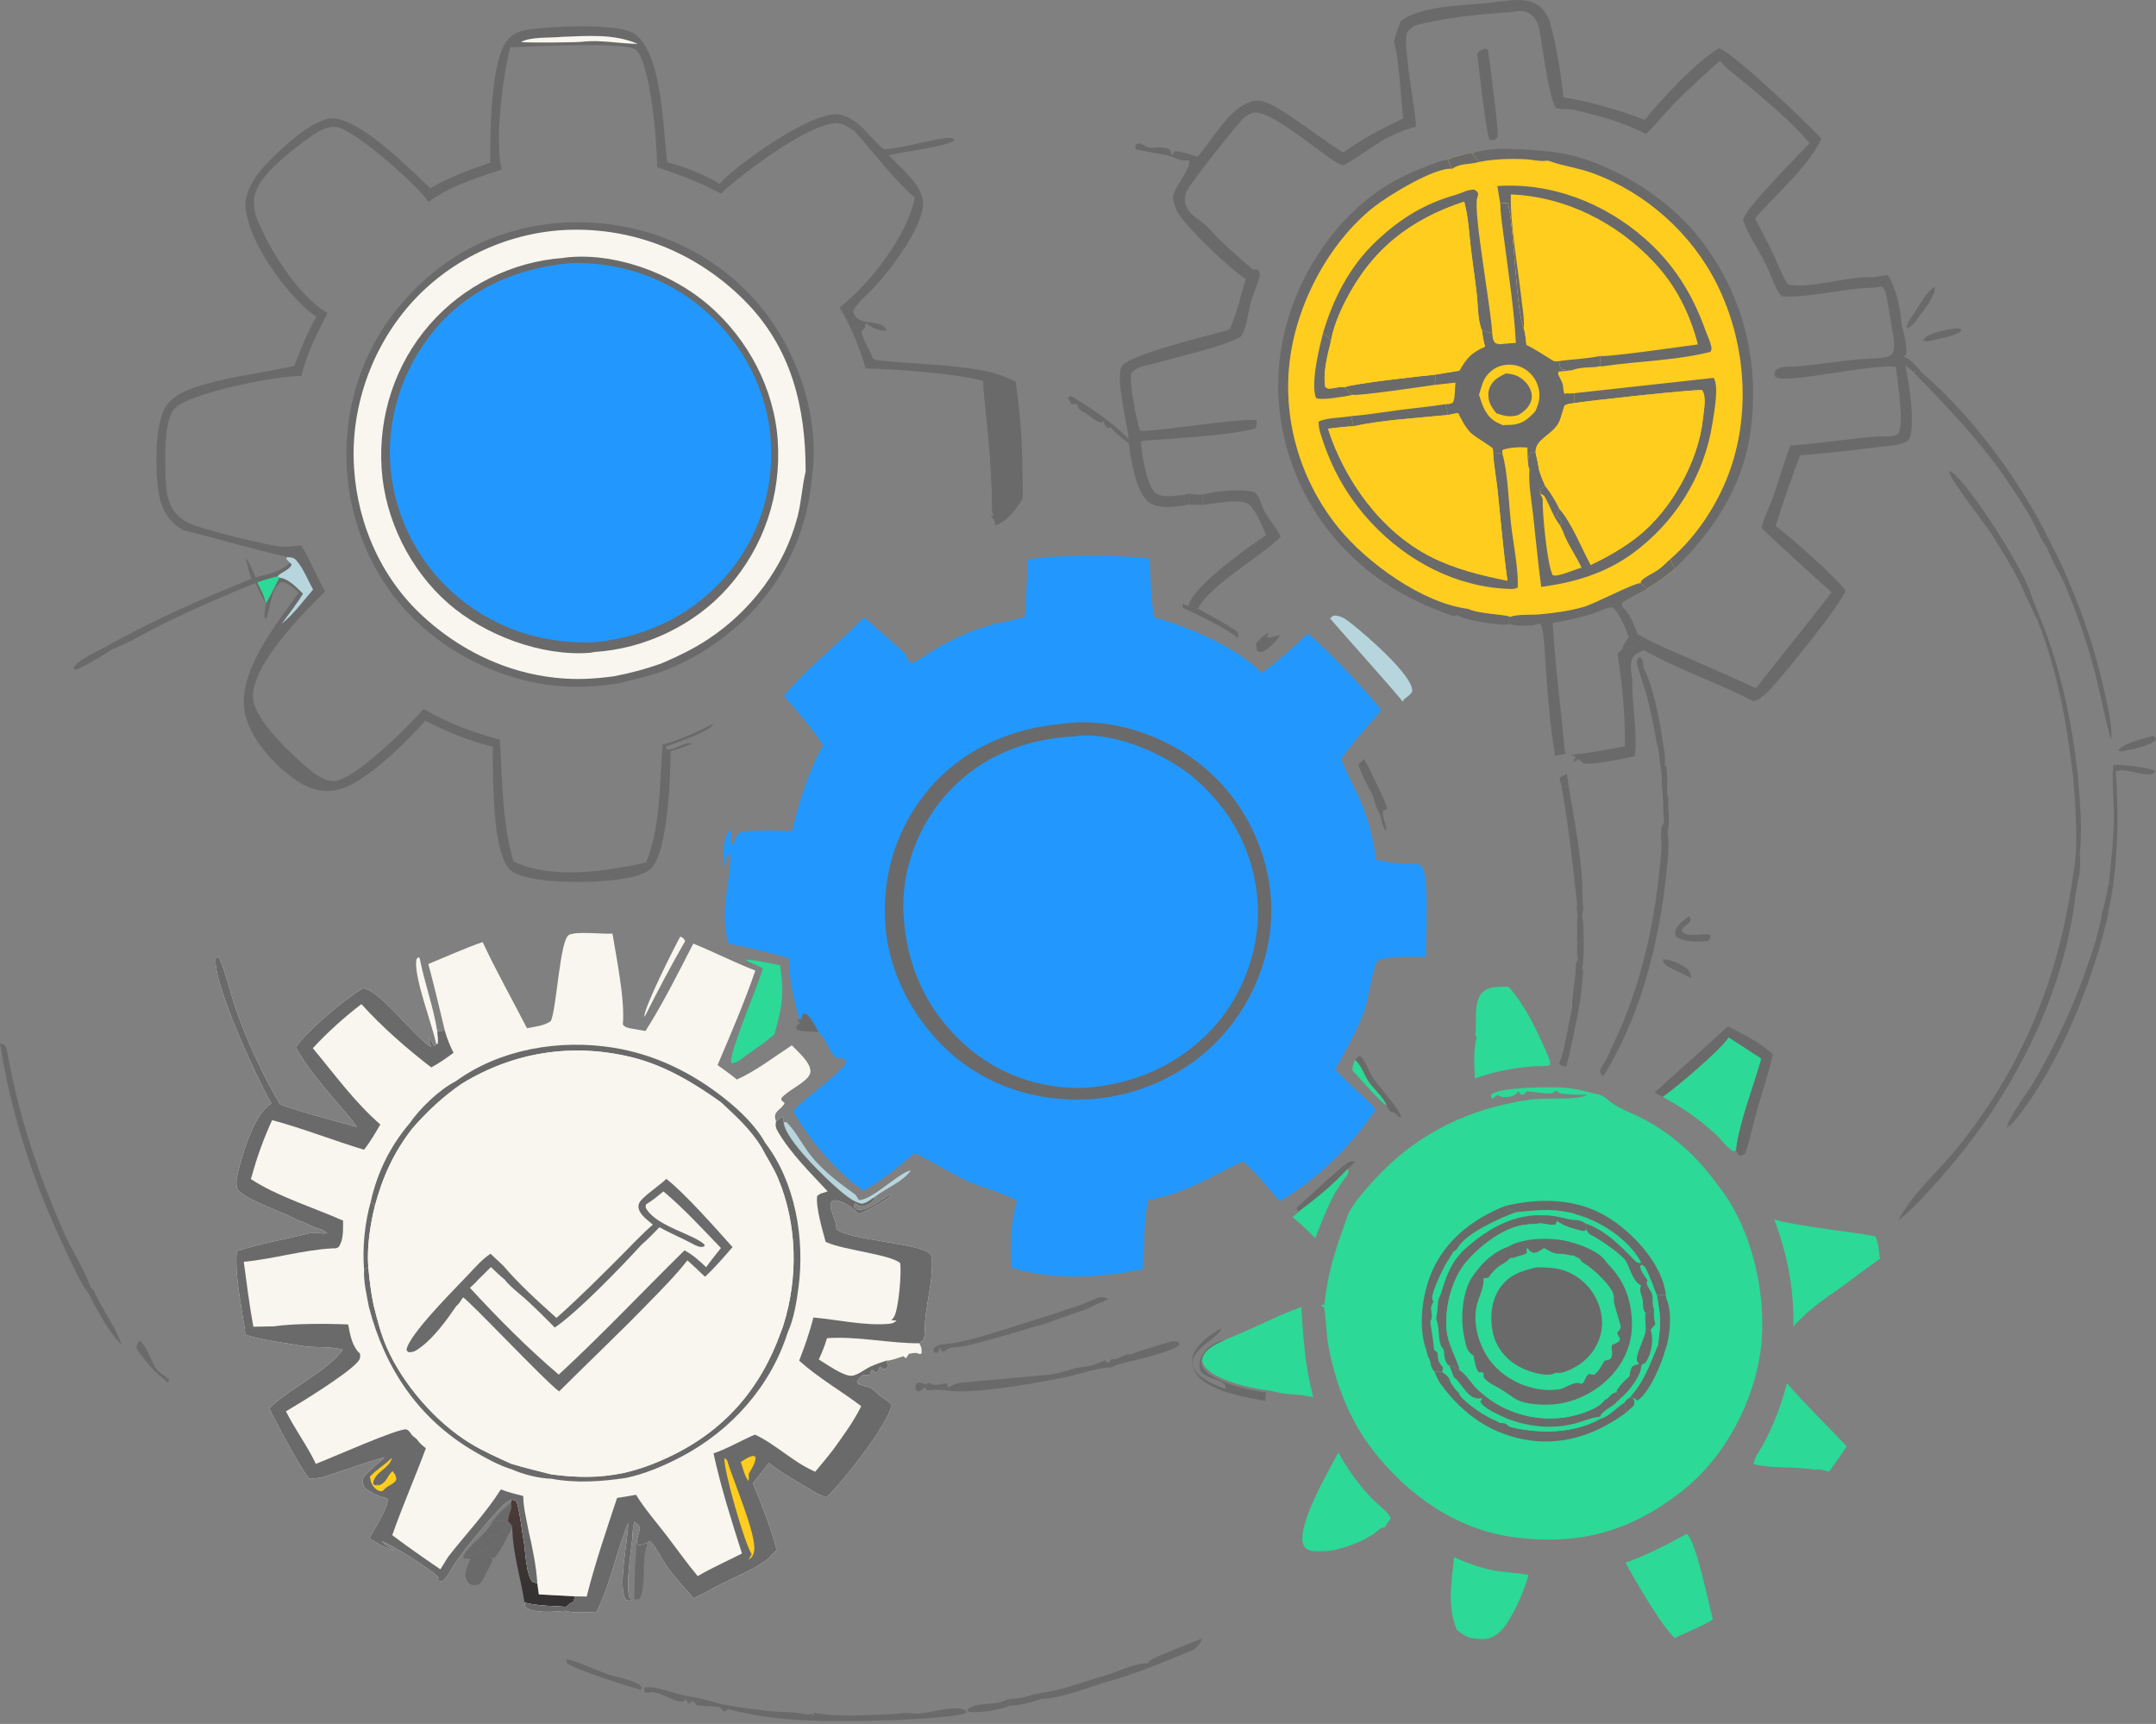 <svg width="459" height="367" viewBox="0 0 459 367" fill="none" xmlns="http://www.w3.org/2000/svg">
<rect x="0" y="0" width="459" height="367" fill="#808080" stroke="none"/>
<path d="M458.315 156.638C458.818 156.919 458.803 156.912 459 157.454C457.726 158.928 453.415 159.608 451.499 159.983L451.206 159.95L451.021 159.562C452.37 158.121 456.37 157.278 458.315 156.638Z" fill="#6A6A6A"/>
<path d="M449.822 163.491L449.969 162.839C451.267 162.665 457.967 163.461 458.901 164.141C458.589 164.613 458.552 164.703 457.953 164.799C455.797 165.146 452.317 163.416 450.442 164.202L449.822 163.491Z" fill="#6A6A6A"/>
<path d="M449.822 163.491L450.442 164.202C450.999 172.288 450.974 179.975 449.93 188.013L448.938 188.246C449.387 183.692 449.955 179.172 450.016 174.588C450.065 170.885 449.67 167.195 449.822 163.491Z" fill="#6A6A6A"/>
<path d="M434.181 131.135C438.695 142.016 440.991 153.233 442.347 164.896C442.736 170.306 443.413 176.038 442.784 181.435C442.472 181.692 442.327 181.819 441.932 181.939C442.163 176.307 441.855 170.848 441.334 165.244C440.005 153.834 438.023 142.717 433.731 132.002L434.181 131.135Z" fill="#6A6A6A"/>
<path d="M0 222.103C0.634 222.295 0.93 222.274 1.236 222.917C1.419 223.303 1.497 223.836 1.596 224.256C3.994 237.574 8.078 249.774 13.495 262.153C15.223 266.104 17.818 269.942 19.264 273.941C19.614 274.3 19.864 274.598 20.098 275.042C21.82 278.891 24.565 282.282 25.869 286.315C23.393 283.744 21.438 280.259 19.736 277.115L18.978 275.55C16.996 272.982 15.497 269.384 14.087 266.438C7.276 252.218 2.431 237.684 0 222.103Z" fill="#6A6A6A"/>
<path d="M407.258 79.086C408.2 78.859 408.442 79.101 409.313 79.475C420.04 88.651 430.425 102.855 436.541 115.541L438.828 120.09C443.037 129.374 446.198 138.554 448.317 148.525C448.928 151.396 449.732 154.596 449.458 157.533C448.152 153.159 447.352 148.655 446.261 144.226C444.963 138.953 443.26 133.741 441.295 128.68C440.317 126.161 439.319 123.518 437.939 121.195C437.085 119.667 436.409 117.994 435.678 116.401C434.455 114.873 433.613 112.499 432.624 110.743C431.099 108.039 429.39 105.422 427.661 102.845C421.737 94.008 414.593 86.718 407.258 79.086Z" fill="#6A6A6A"/>
<path d="M407.465 66.741L408.89 66.9C407.9 68.15 407.653 68.994 406.207 69.832L405.895 69.649C406.123 68.56 406.859 67.656 407.465 66.741Z" fill="#6A6A6A"/>
<path d="M407.465 66.741C408.476 65.277 410.326 61.716 411.966 61.103C411.981 62.784 409.96 65.671 408.89 66.9L407.465 66.741Z" fill="#6A6A6A"/>
<path d="M416.548 69.881C416.777 69.842 417.023 69.902 417.253 69.93L417.58 70.352C416.512 71.645 412.157 72.221 410.453 72.647C409.95 72.698 409.941 72.613 409.519 72.38L409.315 72.573L409.705 72.626L409.427 72.25L409.986 71.859L409.773 71.887C411.467 70.651 414.494 70.179 416.548 69.881Z" fill="#6A6A6A"/>
<path d="M319.552 0.26C322.325 0.01 325.497 -0.515 327.833 1.392C328.774 2.161 329.349 3.256 329.863 4.337C329.139 4.398 328.511 4.276 328.021 4.904C327.888 5.075 327.702 5.451 327.598 5.652C327.216 4.604 326.777 3.666 325.832 3.009C324.602 2.154 323.247 2.293 321.855 2.576C321.667 2.061 321.721 2.259 321.618 1.832C321.509 1.379 321.463 0.977 321.142 0.614C320.872 0.31 319.961 0.317 319.552 0.26Z" fill="#6A6A6A"/>
<path d="M104.387 34.614C104.297 28.682 104.451 13.873 107.663 9.011C108.772 7.333 110.222 6.675 112.156 6.344C116.312 5.632 131.931 4.755 135.23 7.296C141.077 11.8 141.154 27.594 142.05 34.545C146.062 35.647 149.624 36.969 153.192 39.135C153.478 38.817 153.761 38.514 154.07 38.217C158.373 34.074 172.454 24.03 178.244 24.343C180.934 24.487 183.542 27.005 185.229 28.943C185.086 29.021 184.907 28.996 184.744 29.011C184.44 28.697 184.132 28.394 183.821 28.088C182.462 26.755 180.902 25.839 179.287 24.849L179.101 25.167C179.428 25.934 180.178 26.13 180.835 26.558C181.468 26.972 181.697 27.143 181.864 27.883C180.159 26.69 179.023 25.907 176.848 26.336C170.663 27.556 158.203 36.775 153.493 41.219C149.063 38.784 144.649 37.257 139.894 35.576C139.933 30.782 138.57 13.685 135.43 10.639C133.553 8.818 112.756 9.941 108.643 10.068C107.064 15.838 105.246 30.351 106.816 36.079C101.409 37.895 95.899 39.562 91.239 42.979C88.801 39.337 75.776 27.855 71.795 27.076C69.316 26.592 66.421 28.821 64.555 30.251C61.072 32.92 54.569 37.731 54.095 42.334C53.984 43.409 54.189 44.551 54.365 45.611C56.644 52.136 63.51 63.191 69.729 66.623C67.616 70.878 65.178 75.38 64.183 80.055C59.069 79.903 40.546 83.625 37.265 86.864C34.76 89.336 35.191 98.159 35.249 101.625C35.298 104.514 35.75 107.669 37.905 109.789C38.747 110.617 39.771 111.195 40.856 111.641C43.631 112.784 57.861 116.446 60.571 116.404C61.748 116.386 62.957 116.21 64.128 116.086C66.03 119.197 67.402 122.701 69.203 125.902C64.433 130.629 53.814 141.331 53.837 148.262C53.852 152.55 60.543 159.087 63.498 161.74C65.272 163.332 68.434 166.356 70.965 166.303C75.352 166.213 86.882 154.716 89.92 151.21L90.168 150.922C95.313 153.96 100.668 155.906 106.419 157.464C106.967 166.225 106.87 174.86 109.288 183.356C117.251 187.304 129.192 185.527 137.57 183.589C140.727 175.791 140.375 166.77 141.066 158.514C144.907 157.446 148.352 155.889 151.884 154.061C151.335 155.333 147.853 156.632 146.488 157.183C144.956 157.801 143.389 158.346 141.835 158.906L141.774 159.296C142.266 159.655 142.255 159.645 142.83 159.533C144.088 159.289 145.95 157.935 147.148 158.215L147.279 158.328C145.847 159.012 144.305 159.494 142.779 159.915C142.762 165.171 142.182 180.773 138.831 184.661C136.82 186.995 130.325 187.405 127.453 187.621C123.449 187.923 111.512 187.98 108.555 185.128C104.664 181.376 104.986 164.645 104.895 158.968C99.868 157.751 95.144 155.77 90.546 153.441C86.593 157.888 77.692 166.81 71.938 168.142C68.905 168.844 66.016 168.037 63.456 166.373C58.772 163.328 53.194 157.37 52.128 151.698C50.485 142.957 58.842 132.948 63.615 126.1C62.672 125.374 61.041 123.858 59.894 123.88C57.407 125.559 57.783 129.275 56.632 131.737L56.335 131.458C56.231 130.532 56.487 129.426 56.596 128.493C57.606 126.733 58.581 124.806 59.476 122.983L59.047 122.696C59.905 121.693 61.446 121.434 62.067 120.247L61.733 119.815C61.38 119.528 61.175 119.266 60.902 118.906L61.148 118.586C53.726 116.88 46.455 114.691 39.072 112.892C36.684 111.614 35.077 109.596 34.279 107.01C32.903 102.554 32.765 91.014 35.091 86.866C35.912 85.404 37.38 84.289 38.861 83.56C44.96 80.557 55.861 79.511 62.668 77.872C64.043 74.271 65.415 70.796 67.359 67.449C61.924 63.83 54.096 53.072 52.788 46.684C52.496 45.858 52.343 45.079 52.284 44.202C52.069 41.009 54.064 37.892 56.097 35.582C58.729 32.591 66.408 25.282 70.589 25.208C76.584 25.102 87.119 35.838 91.605 40.067C95.654 37.694 99.987 36.179 104.387 34.614Z" fill="#6A6A6A"/>
<path d="M119.644 7.84C125.105 7.664 130.641 7.12 135.764 9.339C131.929 9.296 128.278 8.51 124.4 8.834C123.967 9.062 111.95 9.134 110.92 8.945C113.033 7.761 117.194 8.115 119.644 7.84Z" fill="#F8F6EE"/>
<path d="M61.148 118.586C61.961 118.684 62.526 118.639 63.103 119.305C64.615 121.049 65.528 123.498 66.656 125.51C64.51 127.982 62.499 130.757 59.952 132.824C61.495 130.711 63.153 128.62 64.508 126.382C63.149 125.098 61.437 123.155 59.476 122.983L59.047 122.696C59.905 121.693 61.446 121.434 62.067 120.247L61.733 119.815C61.38 119.528 61.175 119.266 60.902 118.906L61.148 118.586Z" fill="#B7D5DC"/>
<path d="M131.53 145.507C126.927 146.218 122.279 146.442 117.642 145.911C104.77 144.435 92.107 137.494 84.109 127.281C76.005 116.935 72.492 103.342 74.136 90.339C75.848 76.793 82.814 65.19 93.626 56.94C103.978 49.041 117.218 46.056 130.034 47.788C143.362 49.59 155.275 56.309 163.357 67.105C170.385 76.492 174.551 89.81 172.866 101.56C171.728 114.571 165.852 125.885 155.805 134.254C151.435 137.893 146.859 140.651 141.567 142.728C138.242 143.951 134.951 144.655 131.53 145.507Z" fill="#6A6A6A"/>
<path d="M130.636 143.982C128.543 144.255 126.453 144.466 124.343 144.526C111.198 144.894 98.723 139.521 89.311 130.502C80.339 121.905 75.487 109.705 75.285 97.342C75.081 84.803 80.057 72.184 88.798 63.186C97.489 54.237 109.726 49.019 122.193 48.902C135.924 48.773 148.661 54.174 158.373 63.849C168.464 73.901 171.535 86.585 171.517 100.389C171.477 100.561 171.435 100.733 171.397 100.905C170.732 103.925 170.568 107.014 169.779 110.046C166.993 120.741 159.855 130.083 150.689 136.125C147.597 138.163 144.375 139.709 140.983 141.17C137.578 142.405 134.192 143.307 130.636 143.982Z" fill="#F8F6EE"/>
<path d="M119.909 54.917C120.002 54.897 120.094 54.867 120.188 54.856C130.721 53.565 143.011 58.154 150.905 64.987C159.24 72.201 164.823 82.716 165.576 93.753C166.362 105.294 162.647 116.426 154.963 125.091C147.837 133.127 137.188 138.16 126.485 138.8C126.16 138.88 125.87 138.95 125.534 138.975C115.242 139.768 103.144 135.185 95.445 128.463C87.292 121.344 81.963 110.594 81.247 99.802C80.502 88.591 84.11 77.513 91.513 69.046C98.696 60.831 109.025 55.685 119.909 54.917Z" fill="#6A6A6A"/>
<path d="M121.157 56.044C130.95 55.587 140.796 58.711 148.482 64.784C156.919 71.45 162.741 81.319 163.937 92.069C165.104 102.551 162.2 113.173 155.574 121.406C148.273 130.476 138.25 135.49 126.765 136.712C116.029 137.167 106.102 134.138 97.719 127.287C89.516 120.582 84.185 110.533 83.178 100.014C82.15 89.288 85.624 78.573 92.468 70.293C99.715 61.525 110.013 57.096 121.157 56.044Z" fill="#2298FF"/>
<path d="M52.222 118.654C53.241 119.937 53.795 121.42 54.423 122.917C57.026 122.217 59.722 121.742 61.733 119.815L62.066 120.247C61.446 121.434 59.905 121.693 59.047 122.696L59.476 122.983C58.581 124.806 57.606 126.733 56.596 128.494C55.764 127.097 55.09 125.614 54.385 124.15C47.794 126.762 41.256 129.623 34.888 132.743C31.369 134.467 27.736 136.735 24.097 138.136C22.73 139.008 17.157 142.459 16.013 142.576L15.678 142.208C16.152 140.64 21.206 138.416 22.719 137.573C32.674 131.974 42.941 127.502 53.516 123.228C53 121.73 52.626 120.186 52.222 118.654Z" fill="#6A6A6A"/>
<path d="M59.047 122.696L59.476 122.983C58.581 124.806 57.606 126.733 56.596 128.493L56.558 128.322C56.221 126.75 55.469 125.395 54.747 123.973C56.169 123.469 57.588 123.073 59.047 122.696Z" fill="#2CD997"/>
<path d="M333.103 159.736L333.332 160.449C332.539 160.651 331.79 160.849 330.967 160.889L330.963 159.975C331.667 159.854 332.392 159.809 333.103 159.736Z" fill="#6A6A6A"/>
<path d="M288.488 225.619C289.896 226.82 290.386 228.778 291.419 230.295C292.409 231.75 294.773 233.843 295.237 235.387C293.731 234.517 289.539 229.542 287.979 227.98C287.834 227.073 288.185 226.476 288.488 225.619Z" fill="#2CD997"/>
<path d="M270.122 134.616L269.745 135.701C269.839 135.695 269.932 135.685 270.025 135.682C270.142 135.679 270.259 135.691 270.376 135.684C271.106 135.64 271.806 135.382 272.501 135.167C272.16 136.072 269.835 138.417 268.879 138.713C268.223 138.916 268.129 138.835 267.593 138.499C267.509 138.014 267.445 137.532 267.389 137.043C268.13 135.93 269.04 135.352 270.122 134.616Z" fill="#6A6A6A"/>
<path d="M170.177 216.898L170.578 217.011C170.641 216.353 170.644 216.255 171.045 215.737C171.756 215.799 171.973 216.043 172.398 216.588C173.105 217.496 173.805 218.695 174.272 219.745C172.919 219.554 171.274 219.679 170.004 219.342C169.585 219.231 169.729 219.254 169.451 218.801C169.722 218.166 169.791 218.174 170.401 217.831C170.024 217.547 170.23 217.714 169.795 217.317L170.177 216.898Z" fill="#6A6A6A"/>
<path d="M251.718 128.585L253.061 129.001C253.779 129.146 254.398 129.314 255.08 129.581C257.912 131.208 260.723 132.591 263.424 134.474L263.715 135.616L263.423 135.678C259.93 133.155 255.693 131.232 251.803 129.384L251.718 128.585Z" fill="#6A6A6A"/>
<path d="M144.835 199.367C145.444 199.716 145.591 199.717 145.86 200.353C142.89 205.516 140.161 210.687 137.472 216.008L137.195 216.456C136.833 215.049 143.627 201.517 144.835 199.367Z" fill="#F8F6EE"/>
<path d="M276.754 257.944L276.098 257.525L276.017 257.123C277.879 255.574 286.073 247.687 287.358 247.299C287.65 247.211 288.162 247.255 288.481 247.238C287.999 247.876 287.569 248.321 286.961 248.835C286.695 249.06 286.789 248.959 286.624 249.294C283.644 252.544 280.297 255.329 276.754 257.944Z" fill="#6A6A6A"/>
<path d="M92.848 222.147C91.92 217.875 88.318 208.525 88.6 204.766C88.642 204.211 88.64 204.155 89.066 203.773L89.342 203.97C90.358 209.185 92.251 214.246 93.089 219.526C93.19 220.458 93.346 221.392 93.195 222.326L92.848 222.147Z" fill="#F8F6EE"/>
<path d="M291.508 167.972C290.689 166.435 289.929 164.835 289.333 163.198C289.003 162.29 290.003 162.355 290.374 161.555C291.053 162.782 291.81 164.005 292.311 165.316C293.363 167.545 294.69 169.9 295.354 172.272L294.468 172.561C294.123 173.688 295.118 175.363 295.121 176.645L294.977 176.739C294.08 175.697 294.214 173.975 293.495 172.778C292.67 171.407 292.583 169.656 291.732 168.312C291.659 168.197 291.583 168.085 291.508 167.972Z" fill="#6A6A6A"/>
<path d="M166.833 238.952L167.404 238.849C169.159 240.55 170.459 243.021 171.884 245.02C174.573 248.79 178.299 251.589 182.022 254.258C182.421 254.544 182.662 255.511 183.015 255.486C185.867 255.283 191.293 249.705 193.896 249.142C192.411 251.513 188.351 253.089 186.149 254.868C185.189 255.416 184.552 256.141 183.389 256.261C181.626 255.819 180.152 254.583 178.782 253.437C175.824 250.962 167.162 242.595 166.833 238.952Z" fill="#B7D5DC"/>
<path d="M286.874 248.843C287.051 249.274 287.202 249.328 287.003 249.778C286.805 250.226 286.508 250.572 286.212 250.958C283.321 254.718 281.745 259.233 280.014 263.594C278.491 261.97 276.885 260.529 275.177 259.101C275.83 258.599 276.414 258.065 277.005 257.493C280.547 254.878 283.894 252.093 286.874 248.843Z" fill="#2CD997"/>
<path d="M283.847 131.058C285.633 130.978 286.618 131.905 287.953 132.949C290.709 135.105 300.66 143.67 300.656 147.025C300.655 147.729 299.318 148.503 298.783 148.959L298.785 149.221L298.61 149.327C296.931 147.139 283.21 131.831 283.162 131.643L283.847 131.058Z" fill="#B7D5DC"/>
<path d="M158.56 204.284C161.024 204.355 163.665 205.048 166.094 205.492C166.966 211.984 166.592 213.881 164.875 220.178C163.045 221.841 160.885 223.228 158.879 224.675C158.132 225.208 157.211 226.022 156.32 226.26C155.841 226.388 156.041 226.403 155.617 226.149C155.587 223.093 161.192 210.374 162.408 206.137C161.13 205.485 159.818 204.998 158.56 204.284Z" fill="#2CD997"/>
<path d="M288.488 225.619L289.458 224.704C290.611 225.542 291.277 227.812 292.074 229.117C293.218 230.994 297.965 236.09 298.206 237.593C298.223 237.7 298.229 237.809 298.24 237.917C297.678 237.694 297.511 237.491 297.104 237.07C296.82 236.777 296.502 236.776 296.115 236.672C295.553 236.275 295.514 236.029 295.237 235.387C294.773 233.843 292.409 231.751 291.419 230.295C290.386 228.778 289.896 226.82 288.488 225.619Z" fill="#6A6A6A"/>
<path d="M333.54 164.753C333.705 165.625 333.865 166.487 333.966 167.368L332.404 167.23L332.021 165.532C332.489 165.226 333.037 165.002 333.54 164.753Z" fill="#6A6A6A"/>
<path d="M335.78 200.496L337.15 199.924C337.194 202.042 337.134 204.084 336.851 206.187C336.721 205.139 336.652 204.982 335.862 204.293C335.936 204.217 336.02 204.148 336.072 204.056L335.948 203.971C335.564 202.903 335.814 201.628 335.78 200.496Z" fill="#6A6A6A"/>
<path d="M335.863 204.293C336.652 204.982 336.721 205.139 336.851 206.187L337.02 206.607C336.897 209.725 336.459 212.84 335.904 215.908C335.141 219.615 334.445 223.391 333.442 227.04C332.813 226.907 332.351 226.949 331.925 226.443C333.425 222.681 333.677 218.624 334.688 214.744C334.681 212.273 335.194 209.403 335.456 206.92C335.414 205.947 335.407 205.166 335.863 204.293Z" fill="#6A6A6A"/>
<path d="M333.966 167.368C335.21 175.106 337.006 183.595 336.913 191.434C336.907 191.962 336.973 192.476 337.033 193C337.119 193.684 336.941 194.323 336.803 194.989C337.195 196.666 337.112 198.222 337.15 199.925L335.781 200.496C335.706 200.171 335.686 199.924 335.727 199.591C335.933 197.961 335.572 196.419 335.896 194.801C335.66 193.914 335.657 193.277 335.75 192.367C334.781 183.932 333.94 175.599 332.404 167.23L333.966 167.368Z" fill="#6A6A6A"/>
<path d="M352.992 159.229C353.069 158.419 353.439 158.006 353.919 157.391C354.186 159.187 354.657 161.174 354.398 162.98L354.776 163.22C354.828 164.495 355.088 166.087 354.917 167.321C354.88 168.223 354.85 168.912 355.167 169.766C355.074 172.087 355.587 174.826 355.023 177.032C355.482 180.191 355.025 183.47 354.681 186.625C353.207 200.172 349.677 214.511 342.904 226.435C342.436 227.294 341.98 228.141 341.426 228.949L341.027 228.935L340.588 228.093C340.907 227.127 341.58 226.203 342.103 225.332C343.217 222.645 344.575 220.059 345.661 217.357C348.171 211.117 350.196 204.17 351.489 197.567C352.527 192.267 353.18 186.861 353.675 181.482C353.833 179.762 353.439 177.761 353.774 176.104C353.863 175.665 354.05 175.43 354.304 175.073C353.908 172.429 354.239 169.742 353.768 167.105C353.852 165.66 353.696 164.128 353.463 162.699C353.177 161.547 353.314 160.363 352.992 159.229Z" fill="#6A6A6A"/>
<path d="M218.82 119.095C225.768 117.994 237.805 118.16 244.723 118.872C244.976 122.964 244.955 127.395 245.72 131.419C253.389 133.623 262.936 137.604 268.642 143.274C272.066 140.697 275.408 137.836 278.447 134.814C283.412 139.128 289.89 146.066 294.134 151.168C291.239 154.556 288.118 157.897 285.541 161.533C286.485 164.306 287.984 166.923 289.214 169.581C291.247 173.973 292.294 178.305 292.972 183.065C294.973 183.434 297.009 183.792 299.038 183.957C299.946 184.031 301.268 183.832 302.104 184.024C302.225 184.052 302.647 184.46 302.683 184.504C304.381 186.573 303.528 200.274 303.555 203.734C301.66 203.764 294.449 203.353 293.191 204.687C292.462 205.461 291.14 213.185 290.493 215.045C288.919 219.566 286.536 223.461 284.286 227.647C286.933 230.711 290.191 233.141 292.881 236.161C287.925 243.703 280.319 251.243 272.42 255.716C269.931 252.884 267.467 249.629 264.576 247.217L264.256 247.366C257.378 250.608 252.413 254.068 244.489 255.46C243.302 260.236 243.812 265.372 243.237 270.244C233.995 272.042 224.455 272.638 215.312 269.887C215.027 264.873 215.155 260.473 216.475 255.597C213.224 253.779 209.423 253.001 206.024 251.466C202.11 249.698 198.557 247.223 194.624 245.501C191.247 248.457 187.796 251.299 183.824 253.436C178.566 250.052 171.776 242.103 168.874 236.508C171.624 233.429 178.605 228.869 180.13 226.222C179.813 225.634 179.807 225.38 179.111 225.239C178.777 225.172 178.29 225.21 177.961 225.21C176.452 223.852 175.963 221.188 174.272 219.744C173.805 218.694 173.105 217.496 172.398 216.588C171.972 216.042 171.756 215.799 171.045 215.736C170.644 216.255 170.641 216.353 170.578 217.011L170.177 216.898C168.972 212.944 167.967 208.112 167.937 203.976C163.655 202.757 159.405 201.721 155.037 200.853C154.407 198.343 154.223 195.961 154.319 193.376C154.399 191.21 155.856 183.17 155.419 181.926C155.002 182.072 154.939 181.986 154.768 182.306C154.467 182.871 154.524 183.665 154.496 184.295L154.274 184.381C153.795 182.655 153.923 179.115 154.838 177.486C155.053 177.103 155.088 177.093 155.351 176.816L155.611 176.801C155.823 177.854 155.307 178.823 155.727 179.777L156.105 179.734C156.441 178.881 156.715 177.837 157.461 177.267C160.833 176.548 165.154 176.833 168.623 176.915C170.189 170.424 172.043 164.492 175.244 158.581C172.744 154.974 169.788 151.444 166.873 148.16C172.018 142.056 178.392 137.11 183.954 131.425C184.846 132.258 192.859 139.191 192.901 139.378C193.06 140.09 193.16 140.461 193.71 140.985C194.502 141.133 194.975 140.864 195.636 140.417C200.503 137.119 205.53 134.502 211.245 133C213.54 132.396 215.985 132.048 218.223 131.304C218.518 127.234 218.626 123.169 218.82 119.095Z" fill="#2298FF"/>
<path d="M226.084 154.104C226.184 154.082 226.282 154.052 226.383 154.038C236.636 152.639 248.013 156.577 255.923 162.996C264.131 169.658 269.416 179.621 270.485 190.132C271.551 200.628 268.006 211.054 261.381 219.162C254.579 227.487 244.159 232.869 233.502 233.899C222.607 234.914 211.756 232.042 203.243 224.961C195.329 218.378 189.495 208.111 188.556 197.807C187.552 186.794 190.676 176.32 197.858 167.858C204.929 159.526 215.319 154.994 226.084 154.104Z" fill="#6A6A6A"/>
<path d="M229.128 156.754C229.368 156.677 229.432 156.645 229.717 156.623C237.771 156.003 248.462 160.648 254.461 165.855C262.376 172.725 267.031 181.659 267.752 192.152C268.389 201.421 264.822 211.411 258.682 218.344C251.427 226.534 241.556 230.906 230.726 231.6C221.312 231.817 212.41 228.718 205.389 222.392C197.061 214.888 192.817 205.253 192.333 194.124C191.933 184.898 195.665 175.34 201.932 168.598C209.17 160.812 218.643 157.191 229.128 156.754Z" fill="#2298FF"/>
<path d="M253.024 105.099C254.014 105.191 255.005 105.301 255.998 105.343L256.065 107.475L253.128 107.41L253.024 105.099Z" fill="#6A6A6A"/>
<path d="M312.578 129.614C314.624 130.703 321.021 130.82 321.462 131.326C321.081 132.072 321.094 132.006 321.351 132.804C321.185 132.851 321.024 132.921 320.853 132.942C319.216 133.142 311.417 132.012 310.279 130.933L311.105 130.268C311.531 130.375 311.797 130.439 312.242 130.415L312.578 129.614Z" fill="#6A6A6A"/>
<path d="M316.206 10.332C316.478 10.379 316.612 10.515 316.831 10.675C317.061 13.002 319.159 28.081 318.848 28.978C318.751 29.259 318.532 29.481 318.373 29.733C317.947 29.807 317.615 29.835 317.19 29.838C316.369 28.802 314.832 13.972 314.478 11.47C314.825 10.805 315.541 10.651 316.206 10.332Z" fill="#6A6A6A"/>
<path d="M255.998 105.343C258.303 104.504 264.832 103.975 267.119 104.801C268.347 105.857 268.452 107.623 269.249 108.949C270.36 110.794 271.7 112.294 272.65 114.282C268.613 118.36 257.16 124.857 255.08 129.581C254.398 129.314 253.779 129.146 253.061 129.001C253.078 128.908 253.091 128.815 253.112 128.723C254.01 124.837 265.876 116.311 269.542 113.945C268.708 112.007 267.542 108.835 265.934 107.436C264.242 105.964 258.393 107.278 256.065 107.475L255.998 105.343Z" fill="#6A6A6A"/>
<path d="M308.25 34.029C308.528 34.683 308.78 35.347 309.164 35.947C305.517 35.516 295.394 41.765 292.506 44.055C282.7 51.832 275.83 65.087 274.504 77.507C273.171 89.997 277.066 102.655 284.989 112.399C291.033 119.833 302.843 128.407 312.578 129.614L312.241 130.416C311.797 130.44 311.53 130.376 311.105 130.269L310.279 130.933C310.019 131.025 309.754 131.1 309.49 131.18C301.666 128.478 294.799 124.893 288.655 119.255C278.505 109.938 272.631 97.311 272.146 83.538C271.674 70.157 277.215 56.501 286.342 46.81C291.46 41.375 296.972 37.888 303.941 35.325C305.264 34.839 306.85 34.072 308.25 34.029Z" fill="#6A6A6A"/>
<path d="M313.429 32.687C317.15 31.04 325.812 31.821 329.775 32.252C340.988 33.34 353.883 41.111 360.994 49.706C370.382 61.054 374.423 75.18 372.931 89.798C371.628 102.575 365.581 112.185 356.616 120.984C356.157 120.401 355.876 119.723 355.561 119.056C361.367 114.071 365.999 106.863 368.46 99.643C372.763 87.028 371.445 72.447 365.566 60.593C360.175 49.723 350.442 41.056 339.077 36.865C336.125 35.776 333.006 35.411 330.1 34.382L329.781 34.266C329.438 34.218 329.198 34.208 328.854 34.248C327.642 34.388 326.216 33.992 324.981 33.925C321.813 33.754 317.977 33.83 314.876 34.492C314.442 33.824 313.972 33.27 313.429 32.687Z" fill="#6A6A6A"/>
<path d="M329.863 4.336C331.211 8.859 332.366 15.943 332.85 20.714C338.733 21.675 344.567 23.368 350.131 25.515C353.764 21.087 361.114 13.114 365.955 10.271C369.524 11.645 384.592 26.09 387.765 29.526C384.957 35.551 378.073 41.347 373.631 46.487C374.906 48.986 376.275 51.451 377.474 53.986C378.486 56.124 379.331 58.611 380.669 60.556C385.233 61.636 394.057 58.553 399.042 59.045C398.923 59.813 398.854 60.465 398.931 61.239C398.757 61.246 398.582 61.255 398.408 61.259C392.119 61.414 385.731 63.407 379.463 63.099C378.895 62.739 378.643 62.236 378.33 61.659C377.346 59.847 376.745 57.826 375.808 55.983C374.312 53.041 372.063 49.905 371.096 46.775C371.752 44.076 382.798 33.135 385.252 30.492C381.222 25.628 376.072 21.596 371.295 17.479C369.665 16.075 367.451 14.66 366.202 12.938C362.681 16.006 359.325 19.07 356.081 22.43C354.155 24.427 352.419 26.64 350.39 28.527C345.72 26.034 340.262 24.606 335.12 23.395C333.827 23.091 332.508 23.427 331.292 22.946C329.785 21.596 328.248 8.637 327.598 5.652C327.702 5.451 327.888 5.075 328.021 4.904C328.511 4.275 329.139 4.397 329.863 4.336Z" fill="#6A6A6A"/>
<path d="M399.416 58.984C400.254 58.76 401.074 58.662 401.935 58.567C403.862 61.821 404.542 65.583 404.863 69.318C404.913 69.473 404.965 69.627 405.013 69.782C405.426 71.126 406.045 74.061 405.829 75.467L405.342 75.856L405.478 76.055C406.645 76.186 408.469 78.564 409.313 79.475C408.442 79.101 408.2 78.858 407.258 79.086L405.653 77.778C406.402 81.628 407.776 89.789 406.536 93.404C405.501 94.731 402.699 94.827 401.122 95.022C395.159 95.761 389.197 96.449 383.208 96.942C381.324 101.902 379.633 106.909 378.028 111.966C380.625 113.873 391.71 123.573 392.845 125.758C392.313 128.279 379.47 143.956 376.994 146.635C376.256 147.434 375.429 148.169 374.515 148.761C374.113 149.022 373.755 149.161 373.299 149.291C365.706 145.304 357.455 142.673 349.983 138.405C348.961 138.888 347.848 139.263 347.418 140.408C346.959 141.633 347.383 143.585 347.513 144.879C347.383 150.223 348.684 155.652 348.032 160.991C345.835 161.419 338.978 162.98 337.104 162.478L335.98 161.558L335.225 162.184L334.997 161.994L335.378 161.256L335.224 160.825L334.758 161.028L334.614 160.664C334.644 160.658 334.673 160.648 334.703 160.645C338.423 160.326 342.283 159.577 345.952 158.859C345.999 152.252 345.352 145.689 344.381 139.174C344.677 138.886 344.966 138.595 345.251 138.296C346.162 137.813 347.179 137.912 348.004 137.273C348.142 137.167 348.267 137.043 348.406 136.938C348.977 136.507 349.337 136.202 349.808 135.658C352.682 137.252 355.821 138.494 358.832 139.822C363.841 142.032 368.851 144.224 373.826 146.512C379.152 139.674 384.676 132.993 389.921 126.087C384.887 121.564 379.866 117.06 374.987 112.37C375.618 109.984 376.823 107.67 377.649 105.33C378.879 101.849 379.783 98.261 381.188 94.841C387.136 94.427 393.01 93.51 398.931 92.952C400.233 92.83 402.277 93.096 403.459 92.691C403.844 92.56 403.874 92.507 404.15 92.29C405.452 89.991 403.942 81.281 403.635 78.108C398.684 77.379 381.235 81.578 378.294 80.403C377.88 80.237 377.902 80.038 377.734 79.664C377.893 79.004 377.892 78.856 378.518 78.489C379.499 77.914 381.337 78.113 382.46 78.01C386.666 77.624 390.887 76.984 395.097 76.551C397.181 76.336 399.444 76.421 401.478 76.031C402.044 75.922 402.386 75.729 402.841 75.384C403.796 73.647 402.805 70.581 402.584 68.646C402.305 66.946 402.034 65.241 401.714 63.547C401.522 62.532 401.402 61.54 400.517 60.941L398.931 61.24C398.854 60.465 398.923 59.813 399.042 59.046L399.416 58.984Z" fill="#6A6A6A"/>
<path d="M399.416 58.984L400.07 59.195C400.309 59.789 400.412 60.314 400.517 60.941L398.931 61.24C398.854 60.465 398.923 59.813 399.042 59.046L399.416 58.984Z" fill="#6A6A6A"/>
<path d="M345.577 129.348C347.201 130.984 347.839 132.956 348.658 135.062C349.022 135.236 349.504 135.397 349.808 135.658C349.337 136.202 348.977 136.507 348.406 136.938C348.267 137.043 348.142 137.167 348.004 137.273C347.179 137.912 346.162 137.813 345.251 138.296C345.638 137.289 346.125 136.518 346.747 135.638C346.118 133.697 345.248 131.929 344.184 130.193C344.8 130.049 345.105 129.745 345.577 129.348Z" fill="#6A6A6A"/>
<path d="M321.462 131.326C323.017 130.721 326.128 130.936 327.916 130.771C330.946 130.493 334.209 130.045 337.14 129.198C339.646 128.474 347.776 124.134 349.252 124.133C349.707 124.568 350.12 125.033 350.709 125.279C348.97 126.298 346.927 127.168 345.325 128.358C345.303 128.938 345.326 128.883 345.577 129.348C345.105 129.745 344.8 130.049 344.184 130.193C343.811 129.815 343.49 129.249 342.92 129.305C341.855 129.41 340.352 130.235 339.278 130.561C336.476 131.413 333.475 132.165 330.578 132.613C331.04 141.65 332.335 150.711 333.104 159.736C332.392 159.809 331.667 159.854 330.963 159.975C329.921 154.21 329.54 148.025 329.087 142.18C328.854 139.171 328.89 135.84 328.078 132.93L327.663 132.724C326.995 132.963 326.387 133.183 325.665 133.173C324.467 133.157 322.85 133.335 321.723 132.945C321.598 132.901 321.475 132.851 321.351 132.804C321.094 132.006 321.081 132.072 321.462 131.326Z" fill="#6A6A6A"/>
<path d="M298.193 4.498C303.235 0.703 313.325 1.35 319.553 0.26C319.961 0.317 320.872 0.31 321.142 0.614C321.463 0.977 321.509 1.379 321.618 1.833C321.721 2.259 321.667 2.061 321.855 2.576C315.044 2.943 307.667 3.763 301.056 5.462C300.453 6.016 299.534 6.599 299.414 7.445C298.896 11.065 301.236 22.596 301.472 26.958C298.956 27.643 296.833 28.509 294.554 29.769C293.395 30.409 286.526 35.218 285.932 35.172C285.639 35.149 285.057 34.873 284.795 34.73C281.145 32.729 270.204 23 266.704 24.03C265.962 24.248 265.173 24.744 264.618 25.281C263.143 26.706 253.471 38.932 252.71 40.556C252.201 41.643 252.083 42.776 252.544 43.902C253.326 45.806 255.19 46.601 256.626 47.893C257.653 48.818 258.521 49.942 259.52 50.907C261.845 53.148 264.273 55.273 266.715 57.385C266.831 57.381 266.947 57.373 267.064 57.372C267.609 57.369 267.405 57.357 267.986 57.551C268.369 58.278 268.161 58.91 267.918 59.676C267.426 61.227 266.744 62.739 266.316 64.304C265.74 66.409 265.475 69.141 264.544 71.075C264.28 71.622 264.078 71.748 263.563 72.009C259.958 73.836 250.629 76.002 246.179 77.266C244.98 77.607 243.582 77.796 242.442 78.26C241.761 78.538 241.356 78.88 240.882 79.432C240.304 81.24 241.942 89.37 242.613 91.441L242.947 91.77C247.672 91.673 265.002 88.852 267.511 89.476C267.519 90.221 267.636 90.609 267.215 91.239C261.832 92.599 253.971 92.989 248.284 93.515C247.578 93.58 243.496 93.7 243.194 93.873C243.072 93.943 242.996 94.073 242.897 94.173C243 96.44 244.166 103.326 245.855 104.801C247.327 106.086 249.727 105.541 251.482 105.422C252.044 105.384 252.487 105.257 253.024 105.099L253.128 107.41L252.786 107.473C250.43 107.89 246.662 108.468 244.616 106.946C241.787 104.842 240.757 97.778 240.338 94.414C239.084 93.32 237.751 92.533 236.666 91.23C236.601 91.153 236.538 91.073 236.474 90.993L235.762 91.127C235.186 90.704 235.181 90.349 234.95 89.7L234.336 90.014C232.915 89.543 231.85 88.285 230.489 87.636C229.87 87.341 229.703 87.156 229.455 86.473C229.403 86.331 229.357 86.185 229.309 86.04C229.01 86.036 228.711 86.033 228.414 86.044L228.112 86.056L227.392 84.883L227.606 84.405L227.973 84.275C232.315 86.874 236.747 89.823 240.295 93.442C239.982 90.222 237.521 80.635 238.755 78.106C240.068 75.416 258.05 71.328 261.795 70.136C263.265 66.754 264.201 62.939 265.195 59.385C261.648 57.066 252.955 48.819 250.764 45.286C250.154 44.302 249.92 43.074 249.647 41.959C250.38 39.561 251.832 38.002 252.849 35.817C253.155 35.16 253.33 34.809 253.072 34.104C251.213 34.455 250.045 33.366 248.336 33.031C246.184 32.609 244.028 32.264 241.877 31.806C241.59 31.327 241.695 31.33 241.794 30.811C242.949 29.905 243.864 31.582 245.158 31.469C246.037 31.391 248.695 31.122 249.215 32.126C249.405 32.492 249.269 32.785 249.615 33.074C249.725 32.778 249.842 32.493 249.966 32.203C251.485 32.162 253.474 32.954 254.955 33.36C258.271 29.718 261.686 22.767 266.671 21.576C267.392 21.404 268.107 21.387 268.829 21.569C272.456 22.483 281.654 29.932 285.623 32.223L286.016 32.448C290.022 29.546 294.275 27.315 298.736 25.207C298.261 21.35 297.838 12.104 296.761 8.942C297.139 7.411 297.644 5.973 298.193 4.498Z" fill="#6A6A6A"/>
<path d="M348.902 142.733C348.792 142.388 348.679 142.041 348.581 141.69C348.35 140.862 348.436 140.635 348.84 139.926L349.276 139.972C349.845 140.644 349.824 141.252 349.882 142.087L348.902 142.733Z" fill="#6A6A6A"/>
<path d="M349.882 142.087C352.056 146.458 353.159 152.566 353.919 157.391C353.439 158.006 353.069 158.419 352.992 159.229C352.567 158.13 352.491 156.707 352.246 155.533C351.478 151.853 350.773 148.123 349.472 144.588L348.902 142.733L349.882 142.087Z" fill="#6A6A6A"/>
<path d="M431.879 128.037C431.133 126.709 430.629 125.268 429.948 123.907C428.206 120.427 426.08 116.945 423.963 113.675C422.205 110.959 415.436 102.494 414.937 100.41L415.298 100.331C419.418 103.101 431.298 121.945 432.494 126.913L434.181 131.135L433.731 132.002C433.06 130.716 432.488 129.355 431.879 128.037Z" fill="#6A6A6A"/>
<path d="M181.864 27.883C181.697 27.143 181.468 26.971 180.835 26.558C180.178 26.13 179.428 25.934 179.101 25.167L179.287 24.849C180.901 25.839 182.462 26.755 183.821 28.088C184.132 28.394 184.44 28.697 184.744 29.011C184.907 28.996 185.086 29.021 185.229 28.943C185.94 29.666 186.674 30.375 187.356 31.125C187.648 31.326 187.897 31.616 188.234 31.728C188.929 31.958 193.592 30.915 194.545 30.738C196.175 30.436 201.744 28.916 203.023 29.502L203.101 29.935C201.328 31.262 192.025 32.337 189.189 33.039C191.607 35.64 196.543 39.53 196.51 43.273C196.466 48.422 189.788 57.106 186.43 60.824C185.162 62.229 182.389 64.475 181.686 66.157C181.507 66.583 182.045 67.324 182.315 67.582C184.147 69.333 187.339 67.909 188.813 70.26C187.901 70.565 187.244 70.26 186.335 69.956C185.633 69.722 185.014 69.269 184.399 68.866C183.968 69.331 184.347 69.343 184.149 69.74C183.931 70.176 183.482 70.118 183.497 70.711C183.54 72.277 185.291 74.396 185.748 76.21C186.259 76.682 186.696 76.674 187.381 76.75C194.74 77.575 202.129 77.507 209.447 78.933C211.852 79.401 214.047 80.136 216.223 81.265C217.491 89.655 217.807 97.749 217.709 106.215C216.004 108.766 214.782 110.724 211.824 111.905C211.826 111.745 211.849 111.583 211.831 111.424C211.745 110.651 211.457 110.423 210.939 109.901L211.527 109.706C211.324 109.159 211.214 108.828 211.213 108.233C211.194 100.209 210.371 92.293 209.548 84.323C209.347 83.28 209.356 82.18 209.306 81.12C204.602 79.617 189.448 78.444 184.298 78.453C183.084 74.245 181.088 69.19 178.743 65.494C185.229 60.315 193.154 50.262 194.752 42.081C190.064 37.953 186.069 32.517 181.864 27.883Z" fill="#6A6A6A"/>
<path d="M209.548 84.323L210.576 84.403L210.894 84.012L210.656 82.164L210.931 82.052C212.259 83.227 212.67 93.626 212.807 95.862C213.013 99.213 213.939 106.155 212.338 109.116L211.528 109.706C211.324 109.159 211.214 108.828 211.213 108.234C211.194 100.209 210.371 92.293 209.548 84.323Z" fill="#6A6A6A"/>
<path d="M308.25 34.029C308.858 33.63 309.289 33.461 310.006 33.32C310.998 33.124 312.485 32.508 313.429 32.687C313.972 33.27 314.442 33.824 314.876 34.493C317.977 33.83 321.813 33.754 324.981 33.925C326.216 33.992 327.641 34.388 328.854 34.248C329.198 34.209 329.437 34.218 329.781 34.266L330.1 34.382C333.005 35.411 336.125 35.777 339.077 36.866C350.442 41.057 360.174 49.723 365.565 60.593C371.445 72.448 372.763 87.028 368.46 99.644C365.998 106.863 361.366 114.072 355.56 119.056C355.876 119.723 356.157 120.401 356.616 120.984C354.796 122.669 352.8 123.96 350.709 125.28C350.12 125.033 349.707 124.568 349.252 124.133C347.776 124.135 339.646 128.474 337.14 129.198C334.208 130.045 330.946 130.493 327.916 130.772C326.128 130.936 323.017 130.722 321.462 131.326C321.021 130.82 314.624 130.703 312.578 129.614C302.843 128.407 291.033 119.832 284.989 112.399C277.067 102.655 273.171 89.997 274.504 77.507C275.83 65.087 282.701 51.832 292.506 44.055C295.394 41.764 305.517 35.516 309.164 35.947C308.78 35.347 308.528 34.683 308.25 34.029Z" fill="#FFCD1E"/>
<path d="M308.25 34.029C308.858 33.63 309.289 33.461 310.006 33.32C310.998 33.124 312.485 32.508 313.429 32.687C313.972 33.27 314.442 33.824 314.876 34.493L314.392 34.608C312.62 35.018 310.696 34.789 309.164 35.947C308.78 35.347 308.528 34.683 308.25 34.029Z" fill="#6A6A6A"/>
<path d="M355.56 119.056C355.876 119.723 356.157 120.401 356.616 120.984C354.796 122.669 352.8 123.96 350.709 125.28C350.12 125.033 349.707 124.568 349.252 124.133C349.334 123.948 349.364 123.73 349.498 123.578C350.155 122.823 352.162 121.944 353.059 121.276C353.949 120.614 354.759 119.822 355.56 119.056Z" fill="#6A6A6A"/>
<path d="M281.615 71.067C282.583 71.546 282.841 71.679 283.333 72.711C282.618 75.543 281.6 79.488 282.15 82.394C282.599 82.776 282.922 82.754 283.491 82.69C284.282 82.6 284.947 82.375 285.761 82.404L286.294 82.421C286.787 83.151 287.253 83.548 287.972 84.05C287.672 84.126 287.38 84.199 287.074 84.248C285.763 84.456 281.036 85.329 280.162 84.705C279.001 81.652 280.822 74.263 281.615 71.067Z" fill="#6A6A6A"/>
<path d="M286.294 82.421C288.228 81.631 302.431 80.07 305.486 79.763C305.626 80.298 305.685 80.568 305.551 81.103L305.44 81.56L305.341 81.946C303.191 82.28 289.01 84.334 287.972 84.05C287.253 83.548 286.788 83.151 286.294 82.421Z" fill="#6A6A6A"/>
<path d="M287.688 88.587C291.088 88.316 294.475 87.736 297.857 87.294C301.141 86.865 304.456 86.582 307.724 86.042C308.006 86.872 308.199 87.477 308.128 88.359C302.275 88.941 293.736 89.458 288.162 90.756C287.949 90.065 287.839 89.296 287.688 88.587Z" fill="#6A6A6A"/>
<path d="M281.615 71.067C283.778 63.663 287.31 56.713 292.978 51.364C298.065 46.562 303.233 43.349 309.967 41.459C311.298 41.085 312.406 40.335 313.833 40.369C314.415 40.675 314.441 40.679 314.718 41.271L314.467 42.252C313.667 45.262 317.427 65.686 317.679 70.827C316.821 70.81 316.237 70.563 315.468 70.231C314.564 68.172 314.666 64.992 314.411 62.739C314.039 59.439 313.529 56.155 313.137 52.857C312.77 49.771 312.63 46.629 311.885 43.606L311.783 43.181C311.762 43.096 311.739 43.012 311.717 42.927C300.078 46.772 291.983 53.166 286.382 64.178C285.067 66.764 283.802 69.855 283.333 72.711C282.841 71.679 282.583 71.546 281.615 71.067Z" fill="#6A6A6A"/>
<path d="M319.851 96.591C320.995 100.387 321.215 107.334 321.688 111.54C322.177 115.889 323.238 120.713 323.134 125.067C322.485 125.415 322.067 125.394 321.338 125.37C310.011 124.996 299.645 119.503 291.999 111.343C287.428 106.465 284.044 100.817 281.859 94.505C281.343 93.013 280.683 91.344 280.738 89.745C282.334 88.912 285.817 88.932 287.688 88.587C287.839 89.296 287.949 90.065 288.162 90.756C286.345 90.811 284.527 91.065 282.721 91.266C286.284 102.318 294.04 113.141 304.556 118.502C309.73 121.14 315.277 122.475 320.927 123.624C320.057 117.375 319.515 111.079 318.875 104.803C318.605 102.145 318.079 99.464 317.907 96.805L318.131 96.368C318.723 96.388 319.27 96.487 319.851 96.591Z" fill="#6A6A6A"/>
<path d="M335.188 83.706L364.808 80.442C366.035 82.14 364.906 87.9 364.566 90.12C362.851 101.31 356.539 111.315 347.44 117.915C341.702 122.078 335.06 124.033 328.105 124.938C327.455 119.79 326.929 114.624 326.371 109.465C326.042 106.426 325.379 103.074 325.617 100.032C325.621 99.98 325.615 99.928 325.613 99.875C325.341 99.338 325.355 98.814 325.306 98.222C325.435 97.391 325.328 96.823 326.001 96.287L326.945 96.449C327.234 97.648 327.453 98.849 327.664 100.063C328.028 101.241 328.454 102.333 328.976 103.45C330.094 104.893 331.206 106.628 331.968 108.286C334.617 111.299 336.699 116.637 338.658 120.257C342.268 118.554 345.674 116.601 348.812 114.111C355.783 108.578 361.56 98.237 362.51 89.374C362.69 87.699 363.387 84.368 362.351 83.063C360.735 82.837 337.226 85.412 335.162 85.823C335.074 85.138 335.163 84.398 335.188 83.706Z" fill="#6A6A6A"/>
<path d="M328.975 103.451C330.094 104.894 331.206 106.629 331.968 108.286C331.621 108.838 331.459 109.11 331.469 109.769L331.787 110.121C332.068 110.436 332.271 110.723 332.461 111.104C332.323 111.726 332.45 111.472 332.145 111.895C332.15 111.914 332.151 111.935 332.16 111.952C332.382 112.382 332.619 112.77 332.784 113.228C333.717 115.823 335.531 118.3 336.709 120.853C335.366 121.148 331.648 122.921 330.566 122.453C329.373 120.206 328.347 109.183 328.43 106.483C328.447 105.938 328.137 105.58 327.876 105.108L328.131 104.696L328.099 104.623L327.76 105.048L327.994 104.563L327.61 104.362C327.906 104.028 328.314 103.915 328.686 103.658C328.783 103.591 328.879 103.52 328.975 103.451Z" fill="#FFCD1E"/>
<path d="M328.975 103.451C330.094 104.894 331.206 106.629 331.968 108.286C331.621 108.838 331.459 109.11 331.469 109.769L331.787 110.121C332.068 110.436 332.271 110.723 332.461 111.104C332.323 111.726 332.45 111.472 332.145 111.895C332.06 111.773 331.977 111.649 331.89 111.527C330.689 109.851 330.091 108.053 329.151 106.253C328.784 105.551 328.634 105.333 327.876 105.108L328.131 104.696L328.099 104.623L327.76 105.048L327.994 104.563L327.61 104.362C327.906 104.028 328.314 103.915 328.686 103.658C328.783 103.591 328.879 103.52 328.975 103.451Z" fill="#6A6A6A"/>
<path d="M319.395 43.328C319.932 43.27 320.475 43.191 321.014 43.163C322.502 48.98 322.71 66.21 324.418 69.897C324.754 71.027 324.832 72.254 324.976 73.424C326.272 73.932 330.677 76.816 330.788 76.838C331.178 76.917 331.752 76.859 332.153 76.822C332.109 77.567 331.963 77.946 332.378 78.582C333.12 78.734 333.841 78.793 334.593 78.844L331.832 79.102C331.615 79.698 331.717 79.678 331.978 80.22C332.521 81.347 332.755 81.572 332.847 82.948C332.875 83.362 332.907 83.525 333.13 83.866C333.274 83.82 333.413 83.746 333.563 83.729C333.679 83.716 333.791 83.771 333.907 83.778C334.318 83.802 334.775 83.733 335.188 83.706C335.163 84.398 335.074 85.138 335.162 85.823C334.387 85.931 333.735 85.934 333.07 86.373L332.198 89.175C331.161 92.554 326.594 93.297 326.945 96.449L326.001 96.287C325.328 96.823 325.435 97.391 325.306 98.222C325.178 97.246 325.199 96.253 325.18 95.269C323.668 95.141 321.234 95.224 319.837 95.809L319.851 96.591C319.269 96.487 318.723 96.388 318.131 96.368L317.907 96.805C317.895 96.776 317.873 96.75 317.87 96.718C317.833 96.373 317.925 95.773 317.762 95.473C317.582 95.14 313.805 92.885 313.123 92.19C311.905 90.945 311.178 89.456 310.401 87.921L308.128 88.358C308.199 87.477 308.006 86.872 307.724 86.042C308.465 86.021 308.728 86.075 309.364 85.666C309.859 84.407 309.687 82.819 309.869 81.46L305.341 81.946L305.44 81.56L305.551 81.103C305.684 80.568 305.625 80.298 305.485 79.763L310.701 78.904C312.221 76.184 313.287 75.054 316.156 73.783C315.82 72.596 315.633 71.449 315.468 70.231C316.237 70.563 316.821 70.81 317.679 70.827C317.776 71.625 317.751 72.442 318.346 73.043C318.918 73.26 319.24 73.318 319.852 73.237C320.807 73.112 321.754 73.058 322.715 73.002C322.374 65.978 321.222 58.907 320.346 51.925C319.989 49.088 319.475 46.188 319.395 43.328Z" fill="#6A6A6A"/>
<path d="M314.878 84.055C315.114 83.238 315.338 82.407 315.626 81.608C316.167 80.107 317.317 78.827 318.776 78.162C320.29 77.472 322.164 77.465 323.697 78.092C325.383 78.781 326.73 80.208 327.334 81.923C328.066 83.998 327.771 85.587 326.867 87.539C325.233 89.317 324.044 90.324 321.523 90.456C321.105 90.477 320.656 90.448 320.243 90.49C320.176 90.496 320.113 90.525 320.048 90.542C319.593 90.357 319.135 90.169 318.701 89.94C316.311 88.68 315.644 86.448 314.878 84.055Z" fill="#FFCD1E"/>
<path d="M320.654 79.484C321.052 79.544 321.448 79.606 321.844 79.676C323.303 79.938 324.607 80.913 325.409 82.158C326.002 83.08 326.297 84.201 325.987 85.275C325.579 86.692 324.431 87.65 323.208 88.369C321.33 88.858 320.335 88.583 318.558 87.976C318.153 87.435 317.703 86.882 317.392 86.279C316.86 85.249 316.679 83.819 317.068 82.713C317.685 80.958 319.058 80.219 320.654 79.484Z" fill="#6A6A6A"/>
<path d="M308.128 88.358L310.401 87.921C311.178 89.456 311.905 90.945 313.124 92.19C313.805 92.885 317.582 95.14 317.762 95.473C317.926 95.773 317.833 96.373 317.87 96.718C317.873 96.75 317.895 96.776 317.907 96.805C318.079 99.464 318.605 102.144 318.875 104.803C319.515 111.078 320.057 117.375 320.927 123.624C315.277 122.474 309.73 121.14 304.556 118.502C294.04 113.141 286.284 102.317 282.721 91.266C284.527 91.065 286.345 90.811 288.162 90.755C293.736 89.458 302.275 88.94 308.128 88.358Z" fill="#FFCD1E"/>
<path d="M335.162 85.823C337.226 85.412 360.735 82.838 362.351 83.063C363.387 84.368 362.69 87.699 362.51 89.375C361.56 98.238 355.783 108.578 348.812 114.111C345.674 116.601 342.268 118.554 338.658 120.257C336.699 116.637 334.617 111.3 331.968 108.286C331.206 106.629 330.094 104.894 328.976 103.451C328.454 102.333 328.028 101.241 327.664 100.064C327.453 98.85 327.234 97.649 326.945 96.449C326.594 93.297 331.161 92.554 332.198 89.175L333.07 86.373C333.735 85.934 334.387 85.931 335.162 85.823Z" fill="#FFCD1E"/>
<path d="M283.333 72.711C283.801 69.855 285.067 66.764 286.382 64.178C291.983 53.166 300.078 46.772 311.717 42.927C311.739 43.011 311.762 43.096 311.783 43.181L311.885 43.606C312.63 46.629 312.77 49.771 313.137 52.857C313.529 56.155 314.039 59.439 314.411 62.739C314.666 64.992 314.564 68.172 315.468 70.231C315.633 71.449 315.82 72.596 316.156 73.783C313.287 75.054 312.221 76.184 310.701 78.904L305.485 79.763C302.431 80.07 288.228 81.631 286.294 82.421L285.761 82.404C284.947 82.375 284.281 82.6 283.49 82.689C282.922 82.754 282.599 82.776 282.15 82.394C281.6 79.488 282.617 75.543 283.333 72.711Z" fill="#FFCD1E"/>
<path d="M318.775 39.607C330.281 38.817 341.548 43.209 350.158 50.767C356.302 56.161 360.308 62.576 363.04 70.213C363.529 71.579 364.231 72.819 364.393 74.279L364.166 74.9C356.959 76.751 348.786 76.863 341.382 77.952C340.975 78.012 341.108 77.989 340.595 77.955C339.948 78.12 339.483 78.171 338.813 78.185C337.53 78.213 335.77 78.343 334.593 78.844C333.841 78.793 333.12 78.734 332.378 78.582C331.963 77.946 332.109 77.568 332.152 76.822C331.751 76.859 331.178 76.917 330.788 76.838C330.677 76.816 326.272 73.932 324.976 73.424C324.832 72.255 324.754 71.027 324.418 69.897C322.71 66.21 322.502 48.98 321.014 43.163C320.475 43.191 319.932 43.27 319.395 43.328L318.775 39.607Z" fill="#FFCD1E"/>
<path d="M332.153 76.822C334.991 76.481 337.875 76.339 340.682 75.793L340.596 77.955C339.948 78.12 339.483 78.171 338.813 78.185C337.53 78.213 335.77 78.343 334.593 78.844C333.841 78.793 333.12 78.734 332.378 78.582C331.963 77.946 332.109 77.567 332.153 76.822Z" fill="#6A6A6A"/>
<path d="M318.775 39.607C330.281 38.817 341.548 43.209 350.158 50.767C356.302 56.161 360.308 62.576 363.04 70.213C363.529 71.579 364.231 72.819 364.393 74.279L364.166 74.9C356.959 76.751 348.786 76.863 341.382 77.952C340.975 78.012 341.108 77.989 340.595 77.955L340.682 75.793C342.428 76.033 358.578 73.702 361.47 73.321C359.782 66.781 356.86 60.904 352.233 55.938C344.331 47.457 333.329 41.84 321.644 41.391C321.47 47.446 323.101 56.661 323.828 62.997C324.088 65.26 324.522 67.621 324.418 69.897C322.71 66.21 322.502 48.98 321.014 43.163C320.475 43.191 319.932 43.27 319.395 43.328L318.775 39.607Z" fill="#6A6A6A"/>
<path d="M135.474 328.422L135.595 328.476L136.015 328.955C136.68 328.876 137.178 328.677 137.792 328.428L137.376 330.338L135.421 330.3L135.474 328.422Z" fill="#6A6A6A"/>
<path d="M29.63 285.408C31.413 286.485 32.116 290.055 33.534 291.725C34.245 292.564 35.503 292.967 36.053 293.901L35.632 294.306C34.852 293.468 33.89 292.782 33.057 291.99C31.735 290.733 30.843 289.473 29.752 288.057C29.477 287.701 29.273 287.42 29.049 287.023C29.108 286.363 29.325 285.982 29.63 285.408Z" fill="#6A6A6A"/>
<path d="M135.421 330.3L137.376 330.338C137.356 330.439 137.334 330.54 137.315 330.642C136.804 333.377 137.467 338.059 136.145 340.361C135.711 340.513 135.495 340.539 135.042 340.454C135.079 337.052 135.165 333.694 135.421 330.3Z" fill="#6A6A6A"/>
<path d="M120.536 353.167C123.463 353.871 126.414 355.373 129.281 356.374C131.109 357.013 133.048 357.28 134.832 358.014C135.605 358.333 136.305 358.588 136.646 359.362L136.361 359.747L135.865 359.558C133.716 359.038 122.585 355.42 120.913 354.229C120.546 353.968 120.61 353.584 120.536 353.167Z" fill="#6A6A6A"/>
<path d="M108.788 320.006C108.993 320.898 108.746 321.418 108.465 322.271C108.295 322.787 108.216 323.247 108.147 323.782C108.564 324.268 108.988 324.566 109.057 325.215C107.891 327.186 106.794 330.04 105.25 331.646L104.577 331.702L103.793 331.192C104.015 330.457 103.939 330.102 103.777 329.377C104.064 328.948 104.818 328.686 105.281 328.445C105.431 327.737 104.455 327.53 104.151 326.801L104.426 326.584C105.029 326.809 105.433 326.908 106.079 326.891C107.057 326.3 107.474 325.064 107.96 324.067C107.221 323.504 105.879 323.814 104.945 323.855C105.973 322.341 107.286 321.048 108.788 320.006Z" fill="#6A6A6A"/>
<path d="M104.945 323.856C105.879 323.815 107.221 323.505 107.96 324.068C107.474 325.064 107.057 326.301 106.079 326.892C105.434 326.908 105.029 326.809 104.426 326.584L104.151 326.802C104.455 327.53 105.432 327.737 105.281 328.445C104.818 328.687 104.064 328.948 103.778 329.378C102.359 330.28 101.023 331.373 99.227 331.085C99.096 331.064 98.969 331.022 98.839 330.99C100.072 328.692 103.099 327.154 104.945 323.856Z" fill="#6A6A6A"/>
<path d="M98.839 330.99C98.969 331.021 99.096 331.064 99.227 331.085C101.023 331.373 102.359 330.279 103.777 329.377C103.939 330.103 104.015 330.457 103.793 331.192L104.577 331.702L104.854 332.124C104.026 333.707 103.362 335.485 102.317 336.928C102.256 336.992 102.204 337.065 102.135 337.12C101.619 337.524 101.112 337.462 100.498 337.428C99.862 337.072 99.593 336.962 99.289 336.255C98.692 334.871 99.629 333.113 100.18 331.868L98.82 331.778L98.577 331.496L98.839 330.99Z" fill="#6A6A6A"/>
<path d="M101.059 332.435L101.361 332.024C101.513 332.023 101.666 332.01 101.817 332.019C102.053 332.033 102.377 332.124 102.615 332.104C103.192 332.058 103.447 331.588 103.793 331.192L104.577 331.702L104.854 332.124C104.026 333.707 103.362 335.484 102.317 336.928C101.768 336.862 101.309 336.853 100.827 336.559C100.465 336.339 100.528 336.091 100.446 335.706C100.895 334.646 101.384 333.57 101.059 332.435Z" fill="#6A6A6A"/>
<path d="M108.981 319.268C109.312 319.34 109.684 319.313 109.888 319.614C110.503 320.517 111.207 326.591 111.523 328.194C111.892 330.4 111.959 335.105 113.38 336.768L114.393 337.076L114.718 339.424L122.447 339.843L122.104 340.927C121.997 340.982 121.89 341.034 121.785 341.09C121.359 341.318 121.019 341.546 120.699 341.906L120.483 342.057C117.631 341.876 114.437 341.888 111.675 341.159C110.837 335.922 109.151 330.517 109.057 325.215C108.988 324.566 108.564 324.268 108.147 323.782C108.216 323.247 108.295 322.787 108.465 322.271C108.746 321.418 108.993 320.898 108.788 320.006L108.981 319.268Z" fill="url(#paint0_linear_38_45320)"/>
<path d="M173.336 366.295C167.2 366.156 160.922 365.403 154.986 363.863L154.504 364.257C153.58 364.37 153.938 364.013 153.29 363.528C152.757 363.128 149.298 363.296 148.298 363.015C148.002 362.609 147.803 362.338 147.401 362.028C147.051 362.457 147.118 362.545 146.541 362.642L145.906 361.615L145.561 362.201C143.423 362.551 140.526 359.922 138.412 360.263C138.027 360.325 137.727 360.365 137.33 360.366C137.094 359.854 137.111 359.836 137.237 359.282C139.082 358.638 144.444 360.889 146.718 361.155C149.344 361.463 151.77 362.429 154.346 362.939C157.24 363.512 160.383 363.791 163.326 364.227C165.672 364.575 169.537 364.334 171.543 364.979C172.053 365.143 172.273 364.951 172.782 364.784L172.996 365.236L173.37 364.643L173.733 364.71C178.86 365.615 184.77 365.089 189.966 364.911C191.259 364.866 192.897 364.496 194.13 364.733C196.987 365.283 203.109 362.61 205.624 364.182L205.74 364.623C202.079 366.207 178.231 366.663 173.336 366.295Z" fill="#6A6A6A"/>
<path d="M214.932 363.131C213.028 363.945 208.97 364.658 206.918 364.48C206.398 364.435 206.243 364.472 205.889 364.065C207.481 362.248 211.551 363.097 213.577 362.165C213.911 362.011 214.212 361.906 214.567 361.803L214.932 363.131Z" fill="#6A6A6A"/>
<path d="M221.411 360.426C225.904 359.919 230.372 358.093 234.707 356.882L234.57 358.352C230.978 359.554 225.269 361.662 221.562 361.671C219.667 362.45 217.066 363.057 215.015 363.11C214.986 363.112 214.96 363.124 214.932 363.131L214.566 361.803C215.934 361.591 217.324 361.56 218.653 361.143C219.57 360.856 220.473 360.638 221.411 360.426Z" fill="#6A6A6A"/>
<path d="M112.19 218.893C113.87 218.549 115.881 218.399 117.278 217.358C118.556 214.464 119.179 199.96 121.153 199.015C122.859 198.198 128.207 198.896 130.392 198.758C131.249 203.981 133.091 212.956 132.595 218.079C133.023 218.71 133.7 218.825 134.426 218.963C135.424 219.152 136.431 219.31 137.435 219.471C141.176 213.566 144.408 207.094 147.602 200.875C152.063 202.686 156.301 204.881 160.808 206.621C158.483 213.398 155.574 220.148 152.765 226.738C154.162 227.733 155.549 228.72 156.869 229.818C160.916 228.02 164.852 224.959 168.57 222.536C169.845 223.876 172.418 226.023 172.534 227.924C172.577 228.629 172.164 229.241 171.67 229.704C170.043 231.23 167.931 232.119 166.352 233.73L166.353 234.224L167.041 234.841C166.339 236.329 164.455 236.508 165.147 238.53C165.171 238.602 165.2 238.672 165.227 238.743L166.409 237.812L166.78 237.913C166.803 238.259 166.838 238.605 166.833 238.952C167.162 242.595 175.824 250.962 178.782 253.437C180.152 254.583 181.626 255.818 183.389 256.261C184.552 256.141 185.189 255.416 186.149 254.868L186.272 255.294C185.618 255.955 184.746 256.626 183.8 256.786C182.989 256.924 182.69 256.586 182.061 256.175L181.793 256.424L181.959 256.194L181.803 256.845C182.008 257.09 182.16 257.403 182.496 257.472C184.731 257.927 187.591 255.32 189.5 254.285L189.657 254.629C187.545 256.151 185.199 257.524 182.755 258.433C181.554 257.072 179.715 255.743 177.849 255.517C177.506 255.475 177.321 255.622 177.019 255.757C176.715 256.378 176.764 256.907 176.958 257.551C177.408 259.05 178.016 260.021 178.086 261.649C180.454 264.049 196.527 264.647 198.124 267.09C198.414 267.534 198.421 268.449 198.426 268.954C198.461 272.853 197.412 276.799 197.003 280.665C196.846 282.146 197.013 283.677 196.666 285.126C196.346 285.414 196.033 285.702 195.696 285.97C196.199 286.802 196.226 287.219 196.176 288.16C195.522 288.3 195.962 288.301 195.566 288.151C194.981 287.928 194.141 288.087 193.536 288.169L192.895 289.105C192.498 288.937 192.674 289.065 192.384 288.7C191.294 289 189.866 289.649 188.753 289.648C188.911 290.424 189.125 290.741 188.734 291.45C188.048 291.55 187.881 291.297 187.312 290.955L186.825 292.099L186.44 292.224L185.661 291.594C185.387 291.983 185.304 292.228 185.168 292.675C184.105 292.928 183.736 292.054 182.542 294.038C182.497 294.113 182.466 294.195 182.428 294.274C182.923 294.926 183.991 295.044 184.779 295.262C185.662 295.505 186.036 295.958 186.686 296.572C187.69 297.518 188.916 298.027 189.849 299.082C188.915 303.54 179.513 315.337 175.995 318.752C174.969 318.409 174.063 318.11 173.164 317.491C170.007 315.569 166.58 313.736 163.683 311.451C162.589 312.905 161.469 314.331 160.325 315.745C160.63 316.954 161.267 318.008 161.704 319.171C163.018 322.665 164.445 326.329 165.332 329.958C164.598 330.747 163.828 331.663 162.942 332.281C160.195 334.197 156.873 335.551 153.881 337.044C151.804 338.081 149.786 339.284 147.673 340.239C145.165 337.373 141.878 333.993 140.245 330.576C139.575 329.777 139.161 328.531 138.196 328.054L137.792 328.428C137.178 328.677 136.68 328.876 136.015 328.956L135.595 328.476C135.603 327.416 136.02 326.408 136.256 325.378C135.982 324.512 135.739 324.477 135.011 323.975C134.841 325.026 134.626 326.069 134.66 327.137C134.322 330.473 133.204 337.101 134.001 340.13L134.637 340.531C133.948 340.812 133.96 340.835 133.258 340.605C131.404 338.013 133.758 327.888 133.721 324.235C131.138 330.462 130.062 337.049 126.992 343.164C125.009 343.176 122.269 343.512 120.411 342.921C118.359 343.089 113.613 343.55 111.996 342.191C111.676 341.921 111.732 341.546 111.675 341.16C114.437 341.888 117.631 341.877 120.483 342.058L120.699 341.906C121.019 341.547 121.359 341.319 121.785 341.091C121.89 341.035 121.997 340.982 122.104 340.928L122.447 339.843L114.718 339.424L114.393 337.077L113.38 336.768C111.958 335.105 111.892 330.4 111.523 328.195C111.207 326.591 110.503 320.517 109.888 319.614C109.684 319.314 109.311 319.34 108.98 319.268C108.337 319.532 107.771 319.819 107.257 320.298C105.035 322.368 98.128 330.702 96.633 333.175C95.946 334.349 95.323 335.532 94.365 336.51C93.769 336.641 93.755 336.638 93.201 336.379L93.36 335.867C92.037 334.144 83.513 328.959 81.273 328.063C81.987 328.94 82.982 329.511 83.91 330.14C82.075 329.612 80.253 328.466 78.615 327.491C79.754 325.526 81.015 323.519 81.907 321.431C82.191 320.768 82.712 319.674 82.44 318.987C81.128 318.689 79.854 318.253 78.706 317.538C78.017 317.108 77.322 316.474 77.215 315.622C77.086 314.589 77.846 313.952 78.499 313.29C79.612 312.258 80.74 311.247 81.881 310.247C77.699 311.362 73.493 312.919 69.367 314.26C68.371 314.689 67.001 314.678 65.919 314.82C64.424 313.465 58.422 302.194 57.35 299.822C61.546 295.565 69.805 291.905 72.962 287.327C70.417 286.61 67.47 286.935 64.828 286.602C61.348 285.974 55.27 285.246 52.222 284.116C52.18 282.791 51.832 281.352 51.634 280.034C50.954 275.496 50.041 270.962 50.4 266.359C55.239 264.762 60.35 263.907 65.292 262.681C66.279 262.437 66.891 262.334 67.912 262.494C68.601 262.602 69.028 262.68 69.717 262.485C69.493 262.479 68.724 261.77 68.209 261.657C66.479 261.275 65.191 260.265 63.501 259.839C60.914 258.221 51.759 255.324 50.597 253.141C50.023 252.062 50.506 250.184 50.793 249.068C51.807 245.127 54.121 237.11 57.786 234.939C54.631 229.473 45.414 209.497 45.889 204.027L46.492 203.677C47.32 204.63 49.429 212.584 50.083 214.443C52.631 221.689 55.738 228.5 59.629 235.119C64.888 237.016 70.579 238.373 75.966 239.934C74.882 238.199 73.404 236.665 72.083 235.101C68.801 231.215 65.442 227.436 62.972 222.959C65.796 219.043 73.063 212.995 77.196 210.401C80.609 210.414 88.305 220.86 91.775 222.902L91.177 220.723L91.504 221.128C91.866 221.584 92.071 221.997 92.294 222.53L92.601 222.651L92.848 222.147L93.196 222.326C93.346 221.392 93.191 220.458 93.089 219.526C93.619 219.438 94.168 219.435 94.704 219.405C93.563 214.673 92.452 209.93 91.192 205.228C95.016 203.658 98.849 201.906 102.751 200.553C105.669 206.793 109.045 212.771 112.19 218.893Z" fill="#F8F6EE"/>
<path d="M78.934 255.814C79.296 256.151 79.559 256.361 79.783 256.808C78.794 260.856 78.084 265.564 78.408 269.738L77.511 270.342C77.132 265.59 77.641 260.402 78.934 255.814Z" fill="#6A6A6A"/>
<path d="M97.04 230.179C106.549 223.285 119.141 221.218 130.559 223.036C139.375 224.441 147.258 228.315 154.236 233.829C157.464 236.388 160.924 239.682 162.922 243.327C169.359 251.711 171.362 263.813 169.994 274.077C169.588 277.124 169.018 280.829 167.702 283.633C164.064 295.175 155.615 304.577 144.984 310.151C141.301 312.082 137.294 313.794 133.206 314.64C127.987 315.414 122.606 315.785 117.389 314.804C114.659 314.719 111.468 313.895 108.958 312.809C106.142 311.94 103.354 310.387 100.82 308.9C89.041 301.989 81.891 291.219 78.524 278.175C78.076 275.651 77.372 272.912 77.511 270.342L78.408 269.738C78.652 272.42 78.961 275.084 79.512 277.723C80.279 280.844 81.066 283.934 82.359 286.889C85.782 294.709 92.782 302.779 100.072 307.231C102.852 308.929 105.859 310.253 108.818 311.606C111.651 312.474 114.483 313.124 117.344 313.87C122.605 314.58 127.375 314.666 132.601 313.609C136.038 312.846 139.233 311.666 142.419 310.163C154.154 304.628 161.908 295.739 166.248 283.553C166.45 283.052 166.635 282.545 166.797 282.029C169.949 271.973 169.729 260.687 165.664 250.908C164.704 248.601 163.256 246.469 162.115 244.245C159.781 240.448 156.678 237.626 153.437 234.629C147.627 230.482 141.391 226.745 134.389 225.049C121.827 222.005 109.338 223.948 98.33 230.701C94.341 233.42 91.009 236.555 87.832 240.178C83.863 245.24 81.438 250.591 79.783 256.808C79.559 256.362 79.296 256.151 78.934 255.814C80.338 249.559 83.023 244.097 87.143 239.215C89.405 235.954 93.502 231.973 97.04 230.179Z" fill="#6A6A6A"/>
<path d="M57.786 234.938C54.631 229.473 45.414 209.497 45.889 204.027L46.492 203.677C47.32 204.63 49.429 212.583 50.083 214.443C52.631 221.689 55.738 228.5 59.629 235.119C64.888 237.016 70.579 238.373 75.966 239.934C74.882 238.199 73.404 236.664 72.083 235.101C68.801 231.215 65.442 227.436 62.972 222.959C65.796 219.043 73.063 212.995 77.196 210.401C80.609 210.414 88.305 220.86 91.775 222.902L91.177 220.722L91.504 221.128C91.866 221.584 92.071 221.996 92.294 222.53L92.601 222.651L92.848 222.147L93.196 222.326C93.346 221.392 93.191 220.458 93.089 219.526C93.619 219.438 94.168 219.435 94.704 219.405C95.164 221.076 95.772 222.582 96.561 224.127C95.013 225.248 93.506 226.349 91.81 227.236C86.575 223.202 81.37 218.664 76.943 213.764C73.304 216.524 69.696 219.796 66.601 223.152C71.16 228.615 75.574 234.738 80.974 239.385C79.882 241.221 78.828 243.086 77.499 244.764C70.963 242.776 64.517 240.237 57.941 238.451C56.188 242.229 54.712 246.313 53.617 250.331C53.508 250.733 53.564 250.563 53.377 250.98C58.894 254.661 66.937 257.129 73.048 259.861C72.996 261.726 73.207 263.919 72.07 265.499C71.553 265.763 71.471 265.79 70.894 265.749C64.469 266.094 58.269 268.018 51.899 268.62C52.513 273.233 53.097 277.866 53.939 282.444L58.373 282.356C62.47 281.726 69.885 281.765 74.132 281.961C74.477 283.985 75.007 286.798 76.652 288.155C76.71 289.067 76.696 289.313 76.081 290.007C73.77 292.609 64.256 298.473 60.88 300.457C62.79 304.296 65.412 307.761 67.243 311.633C69.836 310.692 85.326 303.759 86.571 304.322C87.117 304.569 87.386 305.055 87.714 305.532L87.844 305.675C88.353 306.057 88.778 306.335 89.115 306.886C89.605 307.455 90.064 307.854 90.668 308.302C88.375 314.511 85.694 320.569 83.508 326.818C86.858 329.336 90.294 331.729 93.758 334.088L95.402 331.438C99.143 326.614 103.353 322.248 106.638 317.068C108.164 317.705 109.801 318.065 111.398 318.486C111.41 320.927 112.068 323.378 112.498 325.776C113.33 329.364 114.175 333.395 114.393 337.076L113.38 336.768C111.958 335.105 111.892 330.4 111.523 328.194C111.207 326.591 110.503 320.517 109.888 319.614C109.684 319.314 109.311 319.34 108.98 319.268C108.337 319.531 107.771 319.819 107.257 320.298C105.035 322.368 98.128 330.702 96.633 333.174C95.946 334.348 95.323 335.531 94.365 336.51C93.769 336.641 93.755 336.638 93.201 336.379L93.36 335.867C92.037 334.144 83.513 328.959 81.273 328.063C81.987 328.94 82.982 329.511 83.91 330.14C82.075 329.612 80.253 328.466 78.615 327.491C79.754 325.525 81.015 323.519 81.907 321.431C82.191 320.768 82.712 319.673 82.44 318.987C81.128 318.689 79.854 318.253 78.706 317.537C78.017 317.108 77.322 316.473 77.215 315.621C77.086 314.588 77.846 313.952 78.499 313.29C79.612 312.258 80.74 311.247 81.881 310.247C77.699 311.362 73.493 312.919 69.367 314.259C68.371 314.688 67.001 314.678 65.919 314.82C64.424 313.464 58.422 302.194 57.35 299.822C61.546 295.565 69.805 291.905 72.962 287.327C70.417 286.609 67.47 286.935 64.828 286.602C61.348 285.974 55.27 285.246 52.222 284.116C52.18 282.791 51.832 281.352 51.634 280.034C50.954 275.496 50.041 270.962 50.4 266.358C55.239 264.762 60.35 263.907 65.292 262.681C66.279 262.436 66.891 262.334 67.912 262.494C68.601 262.602 69.028 262.68 69.717 262.485C69.493 262.479 68.724 261.77 68.209 261.656C66.479 261.275 65.191 260.265 63.501 259.839C60.914 258.221 51.759 255.324 50.597 253.141C50.023 252.061 50.506 250.184 50.793 249.068C51.807 245.127 54.121 237.11 57.786 234.938Z" fill="#6A6A6A"/>
<path d="M83.424 310.342C83.414 310.436 83.418 310.532 83.394 310.623C82.878 312.589 79.794 313.437 79.464 315.724L79.651 316.1L80.338 316.235L80.039 315.804L80.621 316.199C82.367 315.592 82.216 314.401 83.535 313.153C84.054 313.782 84.331 314.116 84.383 314.973C83.935 316.014 82.447 316.216 81.735 317.159L81.363 317.459C80.837 317.466 80.496 317.36 80.079 317.024C79.197 316.315 78.907 315.447 78.754 314.368C80.102 312.869 81.977 311.817 83.424 310.342Z" fill="#FFCD1E"/>
<path d="M75.838 309.792C78.716 308.462 82.764 306.256 85.938 306.013C86.599 305.963 87.103 305.782 87.714 305.532L87.844 305.675C87.349 306.243 87.076 306.501 86.979 307.278L87.281 307.512L87.99 307.266L88.874 307.75C87.829 307.949 86.769 308.573 86.133 309.445C86.082 309.514 86.046 309.593 86.002 309.668L86.289 309.808L86.674 309.634L86.811 310.449C85.95 311.499 85.02 312.052 83.75 312.514L83.535 313.153C82.216 314.401 82.367 315.591 80.621 316.199L80.039 315.804L80.338 316.235L79.651 316.1L79.464 315.724C79.794 313.436 82.878 312.589 83.394 310.623C83.418 310.532 83.414 310.436 83.424 310.342C84.099 309.773 84.964 309.219 85.297 308.397C84.71 308.057 84.497 308.203 83.841 308.272C81.419 308.218 77.717 310.698 76.044 310.277L75.838 309.792Z" fill="#6A6A6A"/>
<path d="M165.227 238.742L166.409 237.812L166.78 237.913C166.803 238.259 166.838 238.605 166.833 238.951C167.162 242.595 175.824 250.961 178.782 253.437C180.151 254.583 181.626 255.818 183.388 256.26C184.551 256.141 185.189 255.416 186.149 254.868L186.272 255.294C185.618 255.955 184.746 256.625 183.8 256.786C182.988 256.924 182.69 256.585 182.061 256.174L181.793 256.423L181.959 256.194L181.803 256.844C182.008 257.09 182.16 257.403 182.496 257.472C184.731 257.927 187.59 255.32 189.5 254.285L189.656 254.629C187.545 256.15 185.199 257.524 182.755 258.433C181.554 257.072 179.715 255.742 177.849 255.517C177.506 255.475 177.321 255.622 177.019 255.757C176.715 256.377 176.764 256.906 176.958 257.551C177.408 259.05 178.016 260.02 178.086 261.649C180.454 264.049 196.527 264.647 198.124 267.09C198.414 267.533 198.421 268.449 198.425 268.954C198.461 272.852 197.412 276.799 197.002 280.664C196.846 282.146 197.013 283.677 196.666 285.126C196.346 285.414 196.033 285.702 195.696 285.97C196.199 286.802 196.226 287.218 196.176 288.16C195.522 288.3 195.962 288.301 195.566 288.15C194.981 287.928 194.141 288.086 193.536 288.169L192.894 289.105C192.498 288.936 192.673 289.065 192.384 288.7C191.294 289 189.865 289.649 188.753 289.647C188.911 290.424 189.125 290.74 188.734 291.449C188.048 291.549 187.881 291.297 187.312 290.954L186.825 292.099L186.44 292.223L185.661 291.593C185.387 291.983 185.304 292.227 185.168 292.674C184.105 292.927 183.736 292.054 182.542 294.037C182.496 294.113 182.466 294.195 182.428 294.274C182.923 294.926 183.991 295.044 184.779 295.261C185.662 295.505 186.036 295.958 186.686 296.571C187.689 297.517 188.916 298.027 189.849 299.082C188.914 303.539 179.513 315.337 175.995 318.752C174.969 318.408 174.063 318.109 173.163 317.49C170.007 315.569 166.58 313.736 163.683 311.45C162.589 312.905 161.469 314.33 160.325 315.745C160.63 316.954 161.267 318.008 161.704 319.17C163.017 322.665 164.445 326.329 165.332 329.957C164.598 330.747 163.828 331.663 162.942 332.281C160.195 334.196 156.872 335.55 153.881 337.044C151.804 338.08 149.785 339.283 147.673 340.238C145.164 337.373 141.878 333.993 140.245 330.576C139.575 329.776 139.161 328.531 138.196 328.054L137.792 328.427C137.178 328.676 136.68 328.876 136.015 328.955L135.595 328.476C135.603 327.416 136.02 326.407 136.256 325.377C135.982 324.512 135.738 324.476 135.011 323.974C134.841 325.026 134.626 326.068 134.66 327.137C134.322 330.473 133.203 337.101 134.001 340.13L134.636 340.531C133.948 340.812 133.96 340.835 133.258 340.604C131.404 338.013 133.758 327.888 133.721 324.234C131.138 330.461 130.062 337.049 126.992 343.163C125.009 343.175 122.269 343.512 120.41 342.92C118.359 343.089 113.613 343.55 111.996 342.19C111.676 341.921 111.732 341.546 111.675 341.159C114.436 341.888 117.631 341.876 120.482 342.057L120.699 341.906C121.019 341.546 121.359 341.318 121.784 341.09C121.89 341.034 121.997 340.982 122.104 340.927L122.447 339.843C123.26 339.88 124.073 339.925 124.887 339.931C126.67 332.839 129.07 325.833 131.371 318.894C132.721 318.709 134.062 318.457 135.404 318.219C137.301 321.283 139.719 324.035 141.912 326.894C144.119 329.77 146.205 332.753 148.537 335.528C151.597 333.736 154.819 332.342 157.963 330.716C155.72 323.7 153.471 316.606 151.904 309.407C154.939 308.375 157.76 306.655 160.724 305.411C165.258 307.519 168.88 311.32 173.557 313.306C174.842 311.799 176.084 310.267 177.309 308.71C179.498 305.679 181.677 302.711 183.356 299.356C178.979 296.02 174.254 293.386 170.143 289.664C171.309 286.631 172.38 283.638 173.161 280.479C178.274 280.93 183.841 282.224 188.955 281.851C189.742 281.794 190.341 281.712 190.862 281.103C190.468 281.112 190.149 281.103 189.754 281.047C190.122 280.662 190.075 280.752 190.354 280.298C191.299 278.76 192.006 270.727 191.615 268.848C189.317 267.025 179.585 266.096 176.027 264.485C175.944 264.447 175.861 264.407 175.778 264.367C175.099 261.871 173.67 257.09 173.967 254.626C174.714 253.903 175.294 254.023 176.2 253.62C172.534 249.67 168.43 245.667 165.666 241.003C165.223 240.255 164.983 239.612 165.227 238.742Z" fill="#6A6A6A"/>
<path d="M124.887 339.931L124.803 340.675C125.232 341.1 125.558 341.246 126.125 341.446L126.158 341.859C125.429 342.004 124.789 342.016 124.053 341.996C122.937 342.007 121.816 341.945 120.7 341.906C121.019 341.547 121.359 341.319 121.785 341.091C121.89 341.035 121.997 340.982 122.104 340.928L122.447 339.843C123.26 339.88 124.073 339.925 124.887 339.931Z" fill="#6A6A6A"/>
<path d="M157.708 311.257C158.409 310.804 159.213 310.187 160.04 310.017C160.591 309.904 160.361 309.889 160.868 310.212C160.848 311.512 160.02 312.631 159.407 313.744C159.401 314.253 159.437 314.796 159.348 315.296C158.576 314.385 158.122 312.415 157.708 311.257Z" fill="#FFCD1E"/>
<path d="M154.224 310.387L154.802 310.876C155.997 315.032 161.121 326.763 160.556 330.153C160.421 330.959 160.209 331.435 159.544 331.942L159.418 331.889C159.654 331.549 159.839 331.243 160.03 330.88C158.567 328.714 154 312.907 154.224 310.387Z" fill="#FFCD1E"/>
<path d="M176.064 284.88C182.608 284.426 189.127 285.973 195.696 285.97C196.199 286.802 196.226 287.218 196.176 288.16C195.522 288.3 195.962 288.301 195.566 288.15C194.981 287.928 194.141 288.087 193.536 288.169L192.895 289.105C192.498 288.937 192.673 289.065 192.384 288.7C191.294 289 189.865 289.649 188.753 289.648C187.587 290.028 186.381 290.432 185.27 290.953C184.087 291.506 182.763 292.648 181.481 292.867C179.728 293.166 175.858 290.323 174.319 289.416C175.003 287.913 175.609 286.47 176.064 284.88Z" fill="#F8F6EE"/>
<path d="M98.33 230.701C109.338 223.948 121.827 222.005 134.389 225.049C141.391 226.745 147.627 230.482 153.437 234.629C156.678 237.626 159.781 240.448 162.114 244.245C163.256 246.469 164.704 248.601 165.663 250.908C169.729 260.687 169.949 271.973 166.797 282.029C166.635 282.545 166.45 283.052 166.248 283.553C161.908 295.739 154.154 304.628 142.419 310.163C139.233 311.666 136.038 312.846 132.601 313.609C127.375 314.666 122.605 314.58 117.343 313.87C114.483 313.124 111.651 312.474 108.818 311.606C105.859 310.253 102.852 308.929 100.072 307.231C92.782 302.778 85.782 294.709 82.359 286.889C81.066 283.934 80.279 280.844 79.512 277.723C78.961 275.084 78.652 272.42 78.407 269.738C78.083 265.564 78.794 260.856 79.783 256.808C81.438 250.591 83.863 245.24 87.832 240.178C91.009 236.555 94.341 233.42 98.33 230.701Z" fill="#F8F6EE"/>
<path d="M141.856 250.973C145.785 254.017 152.466 261.592 155.951 265.49C154.077 267.66 152.198 269.859 150.089 271.805C148.853 270.626 147.628 269.433 146.342 268.308C143.806 271.574 140.834 274.522 137.957 277.486C131.782 283.85 125.318 289.949 119.037 296.21C115.985 294.014 99.341 276.269 98.562 276.201C98.147 276.817 97.77 277.55 97.175 277.997C95.114 281 92.416 284.731 89.491 286.868C88.601 287.518 87.968 287.991 86.848 287.826L86.551 287.355C86.985 284.131 96.993 274.233 99.825 271.218C101.269 269.682 102.664 268.071 104.435 266.905L107.15 269.464C110.529 273.419 114.594 277.099 118.475 280.565C123.136 276.431 127.569 271.992 131.974 267.589C134.277 265.288 136.515 262.838 138.984 260.716C137.895 259.748 136.086 258.558 135.932 257.012C135.864 256.334 136.236 255.755 136.696 255.293C138.239 253.742 140.224 252.496 141.856 250.973Z" fill="#6B6B6B"/>
<path d="M141.245 253.639C145.606 257.286 149.54 261.604 153.486 265.69C152.431 267.039 151.315 268.372 150.337 269.777C148.884 268.386 147.515 267.141 145.726 266.183C136.764 274.995 128.203 284.108 118.955 292.638C112.234 286.931 106.021 280.64 100.046 274.16C100.587 273.627 101.315 273.044 101.772 272.45L104.515 269.751C105.478 270.639 106.42 271.582 107.44 272.402C108.583 273.919 110.562 275.355 111.993 276.659C114.102 278.584 116.123 280.574 118.119 282.617C123.095 279.214 132.338 269.628 136.566 264.993C137.922 263.856 139.145 262.516 140.391 261.258C142.723 262.576 145.172 263.553 147.496 264.819C148.233 265.221 149.044 265.631 149.885 265.372L150.032 265.011C147.854 262.784 140.217 261.237 137.708 257.518C137.365 257.01 137.435 256.982 137.54 256.377C138.878 255.609 140.048 254.605 141.245 253.639Z" fill="#F8F6EE"/>
<path d="M353.983 204.215C355.624 204.291 357.637 205.064 358.952 206.057C359.856 206.74 359.883 207.198 360.04 208.255C358.432 207.271 356.571 206.666 354.993 205.657C354.295 205.212 354.171 205.012 353.983 204.215Z" fill="#6A6A6A"/>
<path d="M359.591 195.015C360.871 196.612 358.152 196.768 358.034 198.294C359.686 199.766 362.047 198.534 364.058 199.017C364.22 199.709 364.011 199.757 363.671 200.35C361.663 200.511 358.682 200.643 356.964 199.49C356.757 199.092 356.569 198.912 356.625 198.444C356.8 196.948 358.508 195.907 359.591 195.015Z" fill="#6A6A6A"/>
<path d="M447.54 194.278C448.181 192.284 448.422 190.264 448.938 188.247L449.929 188.014C449.616 190.673 448.972 193.228 448.564 195.863L447.723 199.026C444.073 212.531 437.262 228.897 428.067 239.581L428.163 239.888L427.743 239.407L427.369 240.206L427.283 240.084C427.19 238.464 431.988 232.098 433.073 230.204C437.718 222.101 441.626 213.912 444.585 205.046C445.215 203.159 446.011 201.16 446.409 199.214L446.494 198.78C446.923 197.282 447.348 195.828 447.54 194.278Z" fill="#6A6A6A"/>
<path d="M442.784 181.435C442.856 182.755 443.007 185.858 442.463 187.025C442.245 188.232 442.036 189.435 441.865 190.649C439.244 212.643 427.95 234.006 413.439 250.407C410.566 253.654 407.519 257.149 404.115 259.839C407.083 254.066 412.704 249.333 416.785 244.275C429.626 228.356 437.589 210.09 440.775 189.913L441.464 185.68C441.685 184.446 441.712 183.184 441.932 181.939C442.327 181.819 442.472 181.692 442.784 181.435Z" fill="#6A6A6A"/>
<path d="M352.252 232.584C357.425 227.864 362.718 223.276 367.828 218.487C370.996 220.111 374.893 221.96 377.435 224.501C376.568 228.401 375.222 232.186 374.146 236.033C373.269 239.171 372.628 242.651 371.449 245.673L370.466 246.101C369.842 245.715 369.846 245.373 369.59 244.715C370.193 239.119 373.376 231.047 374.955 225.366L368.001 220.85C366.894 223.028 356.337 232.006 353.957 233.537C353.379 233.233 352.815 232.915 352.252 232.584Z" fill="#6A6A6A"/>
<path d="M353.957 233.537C356.337 232.006 366.894 223.028 368.002 220.85L374.955 225.366C373.376 231.047 370.193 239.119 369.59 244.715L369.21 245.13C368.087 244.873 366.234 242.347 365.234 241.442C361.837 238.368 358.041 235.621 353.957 233.537Z" fill="#2CD997"/>
<path d="M269.361 298.271C268.499 298.041 267.635 297.922 266.761 297.754C263.144 297.055 256.63 295.607 254.53 292.274C253.856 291.205 253.606 289.961 253.935 288.731C254.603 286.23 257.858 283.949 260.007 282.743C259.986 282.823 259.976 282.907 259.944 282.984C258.997 285.222 252.917 287.424 254.028 290.984C254.676 293.063 258.033 294.546 259.91 295.337C260.212 295.464 260.509 295.569 260.819 295.674C260.844 295.238 260.996 294.99 260.651 294.661C259.164 293.243 255.681 293.414 255.389 291.121C255.216 289.762 255.835 288.473 256.698 287.46C257.477 286.546 259.206 285.534 260.389 285.361C260.776 285.304 260.852 285.342 261.187 285.407C259.424 286.253 256.46 287.319 255.815 289.4C255.602 290.087 255.801 290.766 256.206 291.332C258.252 294.192 265.851 296.01 269.203 296.372C269.31 296.383 269.416 296.387 269.522 296.395L269.361 298.271Z" fill="#6A6A6A"/>
<path d="M380.419 294.456C384.502 299.142 388.894 303.384 393.143 307.901C391.965 309.734 390.663 311.504 389.419 313.294C388.5 313.091 387.266 312.63 386.353 312.906C382.119 312.107 377.514 312.724 373.348 311.71L373.286 311.409L373.48 311.653C373.203 310.756 374.526 309.011 374.982 308.197C377.451 303.793 379.173 299.35 380.419 294.456Z" fill="#2CD997"/>
<path d="M309.562 331.528C312.691 332.863 315.626 333.999 319.015 334.484C321.028 334.773 323.038 334.829 325.041 335.218L325.408 335.292C324.316 339.181 322.75 342.585 320.578 345.986C320.096 346.571 319.605 347.139 319.026 347.633C317.77 348.704 316.499 349.072 314.863 348.905C314.81 348.899 314.166 348.822 314.091 348.82C312.422 348.784 311.551 347.978 310.213 347.076C308.022 342.236 309.042 336.657 309.562 331.528Z" fill="#2CD997"/>
<path d="M321.149 210.044C324.819 214.152 327.257 219.517 329.465 224.533C329.732 225.245 330.155 226.006 329.965 226.773C329.609 226.88 329.3 226.942 328.927 226.943C323.988 226.964 318.626 227.887 313.99 229.607C313.879 226.844 313.633 223.712 314.324 221.017C314.343 220.941 314.365 220.866 314.386 220.79L314.079 220.355L314.122 220.037C314.443 217.468 313.59 212.8 315.824 211.055C317.279 209.919 319.398 210.079 321.149 210.044Z" fill="#2CD997"/>
<path d="M284.945 309.22C286.854 312.738 289.058 315.793 291.783 318.731C292.863 319.896 295.386 321.77 296.018 322.965C296.269 323.439 295.037 324.366 294.851 325.142C294.223 325.202 293.966 325.285 293.513 325.694C290.955 328.002 285.638 329.95 282.24 330.211C282.052 330.21 281.864 330.206 281.675 330.212C280.716 330.239 279.46 330.365 278.572 329.94C277.903 329.62 277.56 329.252 277.372 328.537C276.294 324.428 282.788 313.157 284.945 309.22Z" fill="#2CD997"/>
<path d="M359.036 326.559L359.272 326.658C361.245 328.884 363.723 341.286 364.659 344.77C362.12 346.32 359.184 347.441 356.488 348.721C355.689 347.892 354.995 346.945 354.276 346.045C351.205 341.748 348.636 337.294 346.047 332.697C350.611 330.996 354.791 328.925 359.036 326.559Z" fill="#2CD997"/>
<path d="M377.731 259.585C381.94 261.042 398.203 262.689 399.275 263.263C399.963 264.683 400.019 266.421 400.224 267.974C397.39 269.996 394.587 272.049 391.809 274.146C388.254 276.624 384.638 279.113 381.788 282.409C381.989 274.428 380.51 267.059 377.731 259.585Z" fill="#2CD997"/>
<path d="M261.438 284.956C266.741 282.9 271.614 280.138 277.038 278.257C277.478 285.271 277.821 290.604 279.576 297.45C278.356 297.243 276.949 296.852 275.717 296.957L275.594 296.829C273.725 296.88 271.605 296.304 269.773 295.943C269.667 295.936 269.56 295.932 269.454 295.921C266.102 295.559 258.502 293.741 256.457 290.881C256.052 290.315 255.852 289.636 256.065 288.949C256.71 286.868 259.674 285.802 261.438 284.956Z" fill="#2CD997"/>
<path d="M233.343 276.416C234.56 275.98 234.893 276.061 235.996 276.572C234.424 277.282 232.729 277.908 231.22 278.734L230.672 277.57L233.343 276.416Z" fill="#6A6A6A"/>
<path d="M230.672 277.57L231.22 278.734C228.015 279.801 224.841 280.967 221.66 282.104C221.854 281.54 222.021 280.979 222.18 280.405C225.026 279.501 227.85 278.544 230.672 277.57Z" fill="#6A6A6A"/>
<path d="M198.764 287.881C198.738 287.497 198.773 287.288 198.856 286.92C199.369 286.652 200.003 286.225 200.586 286.2C205.786 285.986 216.655 282.027 222.18 280.404C222.021 280.978 221.854 281.54 221.66 282.104C220.147 282.35 218.711 282.922 217.238 283.338C213.184 284.482 209.05 285.798 204.923 286.631C203.452 286.928 202.132 286.579 201.049 287.722L200.569 287.644L200.005 286.826C199.978 286.96 199.956 287.094 199.925 287.228C199.796 287.79 199.886 287.584 199.519 288.016L198.764 287.881Z" fill="#6A6A6A"/>
<path d="M234.707 356.882C237.86 356.022 240.834 354.232 244.151 354.077C244.238 354.073 244.326 354.071 244.414 354.068C244.455 353.955 244.486 353.837 244.538 353.729C244.865 353.049 254.254 349.515 255.879 348.82C255.682 349.789 254.907 350.453 254.242 351.141C247.863 353.783 241.259 356.603 234.57 358.352L234.707 356.882Z" fill="#6A6A6A"/>
<path d="M240.713 288.343C241.786 287.817 247.975 285.958 249.395 285.603C249.854 285.487 250.368 285.534 250.807 285.698C250.878 285.724 250.942 285.765 251.01 285.799L251.128 286.257C250.332 287.426 242.869 289.322 241.126 289.714C241.034 289.734 240.94 289.748 240.847 289.765C239.389 290.203 237.795 290.344 236.484 291.142C234.608 290.939 229.953 292.484 227.934 292.933C222.205 294.208 207.33 296.913 201.697 296.025C200.181 295.786 198.886 295.868 197.349 295.959L196.916 295.328C196.525 295.696 196.152 295.937 195.684 296.199C195.072 296.09 195.331 296.237 194.922 295.73C194.878 295.028 194.862 294.987 195.239 294.399C196.021 294.233 196.473 294.522 197.216 294.786L197.426 294.445C197.898 294.412 198.032 294.459 198.471 294.692C199.321 295.143 200.589 294.398 201.603 294.549L201.821 295.353C202.653 294.998 203.68 294.456 204.582 294.365L223.331 292.643C226.005 292.393 228.48 291.117 231.176 290.925C232.566 290.826 234 290.03 235.343 289.611L235.685 290.033L236.135 290.056C236.415 289.502 236.231 289.738 236.675 289.34C238.087 289.581 239.264 288.123 240.713 288.343Z" fill="#6A6A6A"/>
<path d="M338.041 233.073C336.426 233.042 334.669 233.118 333.076 232.878C332.805 232.838 332.186 232.794 331.941 232.668C331.826 232.608 331.418 232.213 331.374 232.214C331.166 232.22 330.669 232.727 330.172 232.762C328.537 232.88 326.75 232.457 325.109 232.328L324.33 233.054L323.783 233.017L323.165 232.296L322.781 233.02L322.593 232.918C322.575 232.93 322.557 232.941 322.54 232.954C322.178 233.246 321.989 233.403 321.508 233.454C320.525 233.559 319.668 233.745 318.891 233.1C318.516 233.383 318.134 233.643 317.743 233.902L317.486 233.696L317.453 233.087C317.697 232.867 317.699 232.841 318.044 232.671C320.504 231.458 330.055 231.334 333.021 231.553C335.07 231.705 337.413 232.237 339.381 232.799C341.748 233.052 342.203 234.355 344.067 235.398C346.028 236.494 348.166 237.308 350.152 238.369C355.22 241.075 359.877 244.949 363.479 249.419C365.377 251.772 367.365 254.306 368.863 256.933C373.715 265.44 376.017 276.984 374.911 286.715C373.607 298.186 367.269 310.213 358.159 317.384C347.162 326.039 336.252 329.041 322.456 327.278C310.141 325.704 299.658 318.292 292.208 308.645C287.096 302.026 284.007 293.786 282.654 285.578C282.472 284.475 282.141 278.819 281.876 278.367C281.75 278.153 281.458 278.098 281.249 277.963L281.322 277.758L281.921 277.799C282.086 276.748 282.22 275.692 282.361 274.638C283.227 268.806 285.163 263.725 287.116 258.223C288.504 255.648 290.774 253.146 292.742 250.998C301.724 241.194 313.025 235.825 326.152 234.041C329.329 233.609 334.919 234.268 337.618 233.248C337.761 233.194 337.9 233.131 338.041 233.073Z" fill="#2CD997"/>
<path d="M345.817 298.599C346.129 298.05 346.336 297.866 346.889 297.564L347.613 297.444C347.939 298.265 348.091 298.366 347.814 299.237L346.276 300.644L345.817 298.599Z" fill="#6A6A6A"/>
<path d="M354.644 275.618C354.656 275.741 354.665 275.864 354.682 275.985C354.769 276.595 354.727 276.375 354.945 276.933C355.97 279.551 355.554 284.783 354.522 287.372C353.801 290.22 351.106 296.585 348.608 298.149C348.257 297.923 347.941 297.697 347.613 297.444L346.889 297.564C350.055 294.101 351.266 290.334 353.053 286.143C353.069 284.948 353.313 283.752 353.391 282.557C353.544 280.224 353.139 278.001 352.718 275.718L354.644 275.618Z" fill="#6A6A6A"/>
<path d="M305.373 291.951L307.037 292.073C307.675 292.476 308.048 292.799 308.523 293.385C308.744 294.386 309.533 295.264 310.123 296.086C310.807 296.464 310.453 296.534 310.832 297.051C312.138 298.833 316.37 301.641 318.461 302.439C318.786 302.563 319.046 302.74 319.327 302.941C319.476 302.942 319.625 302.941 319.774 302.944C320.374 302.96 320.137 302.923 320.658 303.087C321.126 303.582 321.252 303.711 321.936 303.872C328.014 305.299 335.323 305.143 340.813 301.967C342.441 301.658 344.304 299.462 345.817 298.599L346.276 300.644C340.347 305.102 333.194 307.713 325.681 306.641C317.733 305.506 311.643 301.25 306.927 294.917C306.195 293.998 305.817 293.024 305.373 291.951Z" fill="#6A6A6A"/>
<path d="M320.388 256.753C327.74 254.972 335.665 255.066 342.277 259.122C347.434 262.286 353.073 268.273 354.425 274.32C354.521 274.748 354.603 275.182 354.644 275.618L352.718 275.718C353.139 278.001 353.545 280.224 353.391 282.557C353.313 283.752 353.069 284.948 353.053 286.143C351.266 290.334 350.055 294.101 346.889 297.564C346.336 297.866 346.129 298.05 345.817 298.599C344.304 299.462 342.441 301.658 340.813 301.967C335.323 305.143 328.014 305.3 321.936 303.872C321.252 303.711 321.126 303.582 320.658 303.087C320.137 302.923 320.374 302.96 319.774 302.945C319.625 302.941 319.476 302.942 319.327 302.941C319.046 302.74 318.786 302.563 318.461 302.439C316.37 301.641 312.138 298.834 310.832 297.051C310.453 296.534 310.808 296.464 310.123 296.086C309.533 295.264 308.744 294.386 308.523 293.385C308.048 292.799 307.675 292.476 307.037 292.073L305.373 291.951C304.539 291.292 304.687 290.059 304.244 289.192C303.898 288.518 303.784 288.143 303.652 287.396C303.628 287.339 303.6 287.285 303.58 287.226C301.845 282.256 302.816 275.353 304.892 270.61C307.828 263.902 313.731 259.388 320.388 256.753Z" fill="#2CD997"/>
<path d="M350.3 279.595C350.925 279.377 351.539 279.067 352.147 278.803C352.139 278.89 352.129 278.977 352.122 279.065C352.039 280.084 352.171 280.901 352.407 281.89C352.092 282.305 351.769 282.687 351.412 283.066L351.503 283.377C352.059 285.339 351.579 288.178 350.435 289.913C349.933 290.674 349.52 290.028 349.406 291.02C349.152 293.2 346.762 296.159 345.132 297.584L344.16 296.33L344.169 295.964C344.905 294.892 345.597 294.108 346.575 293.264L346.873 293.011C346.982 292.472 347.055 291.712 347.292 291.223C347.616 290.555 348.258 290.547 348.896 290.38C348.775 290.204 348.436 289.737 348.426 289.493C348.368 288.046 350.002 285.145 350.288 283.478C350.483 282.339 350.115 281.037 350.264 279.826C350.273 279.748 350.288 279.672 350.3 279.595Z" fill="#6A6A6A"/>
<path d="M308.582 290.697C309.285 290.963 309.932 291.255 310.696 291.266L310.654 291.62C310.789 291.712 310.927 291.8 311.06 291.897C312.319 292.808 313.364 294.652 314.554 295.782C319.475 300.458 326.027 302.605 332.76 301.8C335.252 301.502 339.773 300.244 341.419 298.304C341.496 298.214 341.536 298.091 341.629 298.017C341.766 297.908 341.938 297.852 342.092 297.769C342.384 297.593 342.264 297.697 342.489 297.431C343.051 296.765 343.322 296.572 344.16 296.33L345.132 297.584C344.549 298.073 344.031 298.566 343.507 299.118C342.461 299.793 341.134 300.441 340.603 301.612C340.521 301.618 340.439 301.623 340.358 301.631C338.697 301.789 337.033 302.59 335.402 303.013C330.391 304.312 325.636 303.788 320.815 302.003C319.095 301.112 316.143 300.092 315.144 298.404C315.209 298.285 315.267 298.163 315.337 298.048C315.423 297.909 315.52 297.778 315.611 297.643L315.286 297.69C312.4 298.085 311.498 294.668 309.488 293.145L308.582 290.697Z" fill="#6A6A6A"/>
<path d="M303.652 287.396C303.628 287.339 303.6 287.285 303.58 287.226C301.845 282.256 302.816 275.353 304.892 270.61C307.828 263.903 313.731 259.388 320.388 256.753C320.971 257.362 321.264 257.416 322.034 257.598C322.376 257.679 322.524 257.785 322.756 258.044C319.299 259.29 312.182 262.473 310.36 265.605C310.096 266.059 309.79 266.243 309.358 266.523C308.947 267.236 308.544 267.943 308.085 268.626C307.268 269.844 304.814 274.988 304.898 276.337C304.916 276.614 305.059 276.916 305.17 277.165C304.404 278.474 304.715 278.591 304.84 280.048C304.882 280.543 304.67 280.956 304.49 281.403C304.771 283.35 305.151 285.369 305.3 287.327L306.039 287.981C306.106 289.46 306.16 289.972 307.204 291.075L307.037 292.073L305.373 291.951C304.539 291.293 304.687 290.059 304.244 289.192C303.898 288.518 303.784 288.143 303.652 287.396Z" fill="#6A6A6A"/>
<path d="M310.595 267.301C311.014 266.676 311.524 266.211 312.084 265.716C316.817 261.532 322.392 258.34 328.88 258.734C331.366 258.643 333.893 259.82 335.661 259.73C336.423 259.835 336.771 259.955 337.427 260.405L337.77 261.855L337.079 262.115C335.236 261.675 333.494 261.246 331.872 260.223C331.735 260.137 331.603 260.04 331.468 259.949L331.2 260.683C330.234 260.873 329.087 260.577 328.118 260.438C326.49 260.589 324.564 260.621 323.001 261.068C319.037 262.203 314.744 265.537 312.124 268.672C309.031 272.37 307.48 278.546 308.006 283.331C308.312 286.107 309.809 288.672 310.696 291.266C309.932 291.255 309.285 290.963 308.582 290.697L308.259 290.566C307.551 289.607 307.503 288.943 307.412 287.768C307.398 287.649 307.42 287.521 307.371 287.412C307.213 287.057 306.896 286.825 306.751 286.425C306.111 284.661 306.479 282.702 305.828 280.978C305.751 280.608 305.741 280.742 305.802 280.399C305.958 279.529 306.058 278.705 306.113 277.823C306.136 277.184 306.153 276.731 306.446 276.147C306.586 275.867 306.706 275.666 306.793 275.359C307.5 272.842 308.764 269.157 310.595 267.301Z" fill="#6A6A6A"/>
<path d="M320.388 256.753C327.74 254.972 335.665 255.066 342.277 259.122C347.434 262.286 353.073 268.273 354.425 274.32C354.521 274.748 354.603 275.182 354.644 275.618L352.718 275.718C352.166 274.243 351.621 272.76 350.989 271.317C350.677 270.605 350.284 269.522 349.547 269.237L349.189 269.46C349.175 270.504 350.197 271.721 350.759 272.578L350.543 273.146C350.593 273.304 350.64 273.462 350.691 273.618C350.93 274.345 351.664 275.053 351.773 275.745C351.96 276.946 351.627 277.394 352.147 278.803C351.54 279.067 350.925 279.377 350.3 279.595C350.02 279.07 349.813 278.749 349.789 278.143C349.758 277.391 349.749 276.643 349.47 275.93C349.116 275.028 349.126 274.581 349.31 273.625C347.246 272.651 346.963 269.135 345.599 267.832C343.721 266.036 340.764 263.997 338.485 262.801C338.074 262.585 337.995 262.252 337.77 261.855L337.427 260.405C341.709 261.879 344.83 265.032 347.89 268.222C348.387 268.741 348.618 268.884 349.305 268.905C349.354 268.515 349.379 268.712 349.116 268.26C346.458 263.688 340.608 259.884 335.6 258.547C335.081 258.246 334.544 258.211 333.962 258.085C330.048 257.232 326.675 257.674 322.757 258.044C322.524 257.785 322.376 257.678 322.034 257.597C321.264 257.416 320.972 257.362 320.388 256.753Z" fill="#6A6A6A"/>
<path d="M328.118 260.438C329.087 260.577 330.234 260.873 331.2 260.683L331.468 259.949C331.603 260.04 331.735 260.137 331.872 260.223C333.494 261.246 335.236 261.675 337.079 262.115L337.77 261.855C337.994 262.252 338.074 262.585 338.485 262.801C340.763 263.997 343.72 266.036 345.599 267.832C346.963 269.135 347.246 272.651 349.31 273.625C349.125 274.581 349.116 275.028 349.47 275.93C349.749 276.643 349.757 277.391 349.789 278.143C349.813 278.749 350.02 279.07 350.3 279.595C350.288 279.672 350.273 279.748 350.264 279.826C350.115 281.037 350.483 282.338 350.287 283.478C350.002 285.144 348.368 288.046 348.426 289.493C348.436 289.736 348.774 290.204 348.895 290.379C348.258 290.547 347.616 290.555 347.292 291.223C347.055 291.711 346.982 292.472 346.873 293.011L346.575 293.264C345.597 294.108 344.905 294.891 344.169 295.964L344.16 296.33C343.321 296.572 343.05 296.765 342.488 297.431C342.264 297.697 342.384 297.593 342.092 297.769C341.937 297.852 341.766 297.908 341.629 298.017C341.536 298.091 341.495 298.214 341.419 298.304C339.773 300.244 335.251 301.502 332.76 301.799C326.027 302.605 319.475 300.458 314.554 295.782C313.364 294.651 312.319 292.807 311.059 291.897C310.927 291.8 310.789 291.712 310.654 291.62L310.696 291.266C309.809 288.672 308.311 286.107 308.006 283.331C307.479 278.546 309.031 272.37 312.123 268.672C314.744 265.537 319.037 262.203 323.001 261.068C324.564 260.621 326.49 260.589 328.118 260.438Z" fill="#2CD997"/>
<path d="M321.104 265.397C324.431 263.427 330.309 263.395 333.97 264.314C336.397 264.924 340.472 266.377 341.859 268.542C341.886 268.584 341.914 268.625 341.942 268.667C342.058 268.795 342.17 268.928 342.291 269.053C345.629 272.483 347.14 276.124 347.414 280.945C347.668 285.448 346.11 289.533 343.067 292.839C339.782 296.407 334.903 298.819 330.031 299.013C328.026 299.093 324.874 298.943 323.097 298.05C321.849 297.424 320.762 296.455 319.549 295.752C318.505 295.147 316.797 294.371 316.048 293.433C315.489 292.734 316.245 292.615 315.534 292.093L314.865 292.157C314.09 291.342 313.932 289.72 313.74 288.631C312.229 287.669 312.142 286.526 311.764 284.844C310.914 281.072 311.202 275.733 313.124 272.323C315.088 269.207 317.587 266.695 321.104 265.397Z" fill="#6A6A6A"/>
<path d="M321.589 267.773C322.136 267.861 322.36 267.751 322.861 267.546C323.637 267.227 324.368 267.239 325.076 266.723L324.967 265.772L325.194 265.715C325.298 265.838 325.4 265.961 325.506 266.081C325.826 266.446 326.033 266.584 326.512 266.709C327.272 266.637 327.595 266.437 328.195 266.018C328.519 265.791 328.362 265.887 328.77 265.701L329.174 265.938C330.188 266.528 330.821 266.911 332.017 266.911C332.813 266.912 333.498 267.031 334.266 267.217C334.661 267.314 334.539 267.276 335.066 267.264L335.41 267.534C335.93 267.768 336.25 267.776 336.533 268.279C336.787 268.731 337.182 268.914 337.609 269.177C339.312 270.23 343.045 273.688 343.505 275.633C343.606 276.062 343.583 276.515 343.586 276.952C343.595 277.847 345.211 282.334 345.05 282.659C344.431 283.911 343.872 283.352 344.881 284.908L344.785 285.507C344.266 285.875 343.811 286.083 343.224 286.314C343.063 286.815 343.106 287.121 343.174 287.628C343.259 288.266 343.221 288.587 342.951 289.189C342.501 289.58 342.202 289.587 341.621 289.638C341.009 290.615 340.338 292.099 339.33 292.673L338.254 292.492C337.672 292.945 337.467 293.616 337.182 294.274L336.702 294.612C336.582 294.573 336.463 294.529 336.341 294.495C334.871 294.089 333.272 295.587 331.807 295.792C326.022 296.601 319.531 293.549 316.497 288.596C314.614 285.522 313.534 281.397 314.409 277.843C314.883 275.913 315.986 274.124 315.807 272.151L316.918 271.964C317.503 270.987 318.6 269.859 319.587 269.284C320.366 268.831 320.96 268.409 321.589 267.773Z" fill="#2CD997"/>
<path d="M327.121 269.819C327.155 269.812 327.188 269.799 327.222 269.799C328.521 269.814 329.861 269.814 331.146 270.02C334.215 270.511 336.979 272.275 338.791 274.788C340.566 277.25 341.461 280.465 340.896 283.475C340.331 286.483 338.47 289.087 335.88 290.701C334.716 291.425 332.611 292.555 331.222 292.229C330.934 292.357 330.754 292.454 330.462 292.532C328.393 293.085 324.612 291.705 322.856 290.631C320.373 289.112 318.549 286.751 317.873 283.904C317.145 280.833 317.413 277.055 319.2 274.379C321.162 271.441 323.842 270.532 327.121 269.819Z" fill="#6A6A6A"/>
<defs>
<linearGradient id="paint0_linear_38_45320" x1="114.435" y1="340.558" x2="116.234" y2="322.309" gradientUnits="userSpaceOnUse">
<stop stop-color="#343232"/>
<stop offset="1" stop-color="#4A3A38"/>
</linearGradient>
</defs>
</svg>
